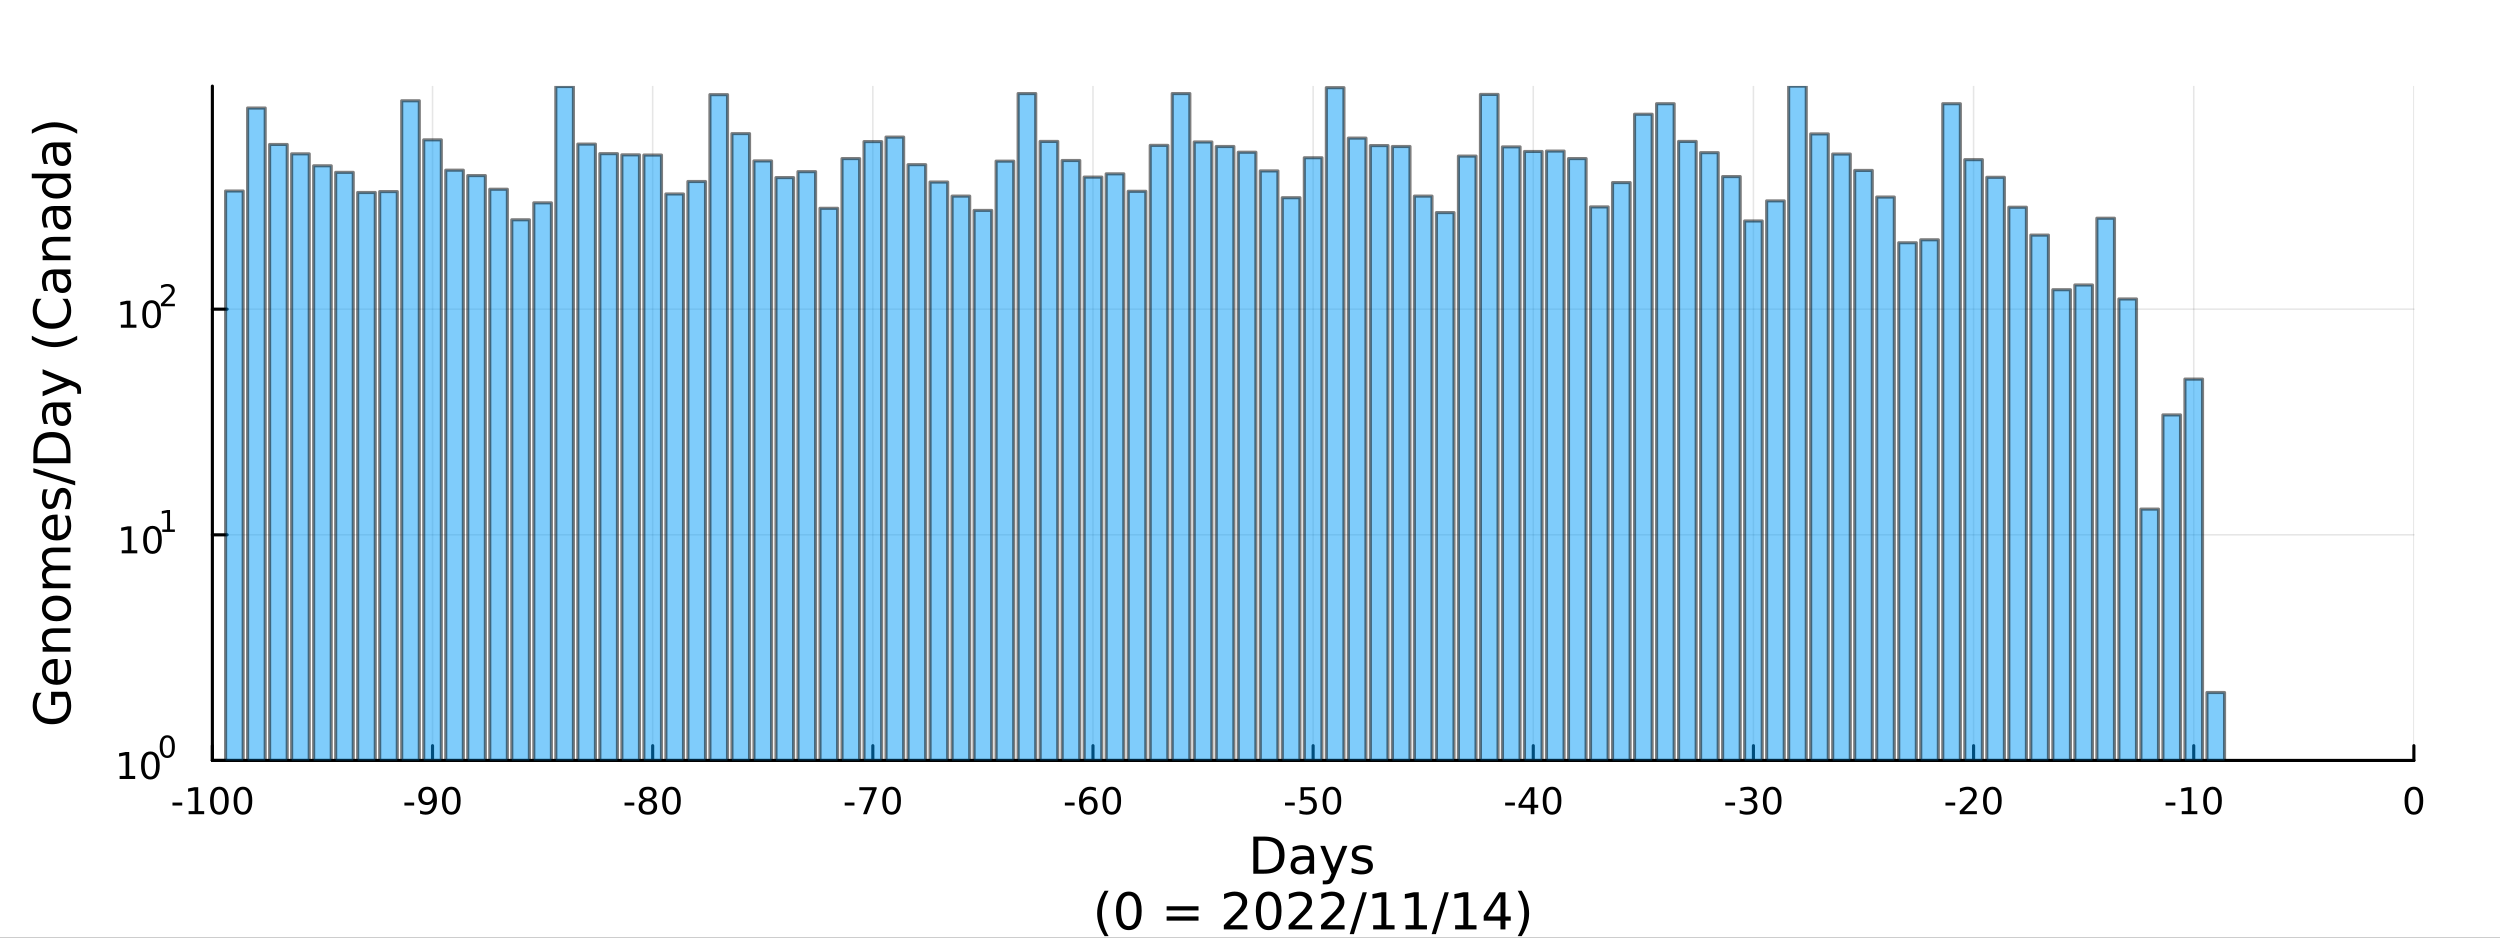 <?xml version="1.0" encoding="utf-8"?>
<svg xmlns="http://www.w3.org/2000/svg" xmlns:xlink="http://www.w3.org/1999/xlink" width="800" height="300" viewBox="0 0 3200 1200">
<rect x="0" y="0" width="3200" height="1200" fill="#333333" stroke="none"/>
<defs>
  <clipPath id="clip830">
    <rect x="0" y="0" width="3200" height="1200"/>
  </clipPath>
</defs>
<path clip-path="url(#clip830)" d="
M0 1200 L3200 1200 L3200 0 L0 0  Z
  " fill="#ffffff" fill-rule="evenodd" fill-opacity="1"/>
<defs>
  <clipPath id="clip831">
    <rect x="640" y="0" width="2241" height="1200"/>
  </clipPath>
</defs>
<path clip-path="url(#clip830)" d="
M271.839 973.368 L3089.76 973.368 L3089.76 110.236 L271.839 110.236  Z
  " fill="#ffffff" fill-rule="evenodd" fill-opacity="1"/>
<defs>
  <clipPath id="clip832">
    <rect x="271" y="110" width="2819" height="864"/>
  </clipPath>
</defs>
<polyline clip-path="url(#clip832)" style="stroke:#000000; stroke-linecap:round; stroke-linejoin:round; stroke-width:2; stroke-opacity:0.1; fill:none" points="
  271.839,973.368 271.839,110.236 
  "/>
<polyline clip-path="url(#clip832)" style="stroke:#000000; stroke-linecap:round; stroke-linejoin:round; stroke-width:2; stroke-opacity:0.1; fill:none" points="
  553.632,973.368 553.632,110.236 
  "/>
<polyline clip-path="url(#clip832)" style="stroke:#000000; stroke-linecap:round; stroke-linejoin:round; stroke-width:2; stroke-opacity:0.1; fill:none" points="
  835.424,973.368 835.424,110.236 
  "/>
<polyline clip-path="url(#clip832)" style="stroke:#000000; stroke-linecap:round; stroke-linejoin:round; stroke-width:2; stroke-opacity:0.1; fill:none" points="
  1117.22,973.368 1117.22,110.236 
  "/>
<polyline clip-path="url(#clip832)" style="stroke:#000000; stroke-linecap:round; stroke-linejoin:round; stroke-width:2; stroke-opacity:0.1; fill:none" points="
  1399.01,973.368 1399.01,110.236 
  "/>
<polyline clip-path="url(#clip832)" style="stroke:#000000; stroke-linecap:round; stroke-linejoin:round; stroke-width:2; stroke-opacity:0.1; fill:none" points="
  1680.8,973.368 1680.8,110.236 
  "/>
<polyline clip-path="url(#clip832)" style="stroke:#000000; stroke-linecap:round; stroke-linejoin:round; stroke-width:2; stroke-opacity:0.1; fill:none" points="
  1962.59,973.368 1962.59,110.236 
  "/>
<polyline clip-path="url(#clip832)" style="stroke:#000000; stroke-linecap:round; stroke-linejoin:round; stroke-width:2; stroke-opacity:0.1; fill:none" points="
  2244.39,973.368 2244.39,110.236 
  "/>
<polyline clip-path="url(#clip832)" style="stroke:#000000; stroke-linecap:round; stroke-linejoin:round; stroke-width:2; stroke-opacity:0.1; fill:none" points="
  2526.18,973.368 2526.18,110.236 
  "/>
<polyline clip-path="url(#clip832)" style="stroke:#000000; stroke-linecap:round; stroke-linejoin:round; stroke-width:2; stroke-opacity:0.1; fill:none" points="
  2807.97,973.368 2807.97,110.236 
  "/>
<polyline clip-path="url(#clip832)" style="stroke:#000000; stroke-linecap:round; stroke-linejoin:round; stroke-width:2; stroke-opacity:0.1; fill:none" points="
  3089.76,973.368 3089.76,110.236 
  "/>
<polyline clip-path="url(#clip830)" style="stroke:#000000; stroke-linecap:round; stroke-linejoin:round; stroke-width:4; stroke-opacity:1; fill:none" points="
  271.839,973.368 3089.76,973.368 
  "/>
<polyline clip-path="url(#clip830)" style="stroke:#000000; stroke-linecap:round; stroke-linejoin:round; stroke-width:4; stroke-opacity:1; fill:none" points="
  271.839,973.368 271.839,954.47 
  "/>
<polyline clip-path="url(#clip830)" style="stroke:#000000; stroke-linecap:round; stroke-linejoin:round; stroke-width:4; stroke-opacity:1; fill:none" points="
  553.632,973.368 553.632,954.47 
  "/>
<polyline clip-path="url(#clip830)" style="stroke:#000000; stroke-linecap:round; stroke-linejoin:round; stroke-width:4; stroke-opacity:1; fill:none" points="
  835.424,973.368 835.424,954.47 
  "/>
<polyline clip-path="url(#clip830)" style="stroke:#000000; stroke-linecap:round; stroke-linejoin:round; stroke-width:4; stroke-opacity:1; fill:none" points="
  1117.22,973.368 1117.22,954.47 
  "/>
<polyline clip-path="url(#clip830)" style="stroke:#000000; stroke-linecap:round; stroke-linejoin:round; stroke-width:4; stroke-opacity:1; fill:none" points="
  1399.01,973.368 1399.01,954.47 
  "/>
<polyline clip-path="url(#clip830)" style="stroke:#000000; stroke-linecap:round; stroke-linejoin:round; stroke-width:4; stroke-opacity:1; fill:none" points="
  1680.8,973.368 1680.8,954.47 
  "/>
<polyline clip-path="url(#clip830)" style="stroke:#000000; stroke-linecap:round; stroke-linejoin:round; stroke-width:4; stroke-opacity:1; fill:none" points="
  1962.59,973.368 1962.59,954.47 
  "/>
<polyline clip-path="url(#clip830)" style="stroke:#000000; stroke-linecap:round; stroke-linejoin:round; stroke-width:4; stroke-opacity:1; fill:none" points="
  2244.39,973.368 2244.39,954.47 
  "/>
<polyline clip-path="url(#clip830)" style="stroke:#000000; stroke-linecap:round; stroke-linejoin:round; stroke-width:4; stroke-opacity:1; fill:none" points="
  2526.18,973.368 2526.18,954.47 
  "/>
<polyline clip-path="url(#clip830)" style="stroke:#000000; stroke-linecap:round; stroke-linejoin:round; stroke-width:4; stroke-opacity:1; fill:none" points="
  2807.97,973.368 2807.97,954.47 
  "/>
<polyline clip-path="url(#clip830)" style="stroke:#000000; stroke-linecap:round; stroke-linejoin:round; stroke-width:4; stroke-opacity:1; fill:none" points="
  3089.76,973.368 3089.76,954.47 
  "/>
<path clip-path="url(#clip830)" d="M220.775 1027.28 L233.251 1027.28 L233.251 1031.08 L220.775 1031.08 L220.775 1027.28 Z" fill="#000000" fill-rule="evenodd" fill-opacity="1" /><path clip-path="url(#clip830)" d="M241.446 1038.23 L249.085 1038.23 L249.085 1011.87 L240.775 1013.53 L240.775 1009.27 L249.038 1007.61 L253.714 1007.61 L253.714 1038.23 L261.353 1038.23 L261.353 1042.17 L241.446 1042.17 L241.446 1038.23 Z" fill="#000000" fill-rule="evenodd" fill-opacity="1" /><path clip-path="url(#clip830)" d="M280.798 1010.69 Q277.186 1010.69 275.358 1014.25 Q273.552 1017.79 273.552 1024.92 Q273.552 1032.03 275.358 1035.59 Q277.186 1039.14 280.798 1039.14 Q284.432 1039.14 286.237 1035.59 Q288.066 1032.03 288.066 1024.92 Q288.066 1017.79 286.237 1014.25 Q284.432 1010.69 280.798 1010.69 M280.798 1006.98 Q286.608 1006.98 289.663 1011.59 Q292.742 1016.17 292.742 1024.92 Q292.742 1033.65 289.663 1038.26 Q286.608 1042.84 280.798 1042.84 Q274.987 1042.84 271.909 1038.26 Q268.853 1033.65 268.853 1024.92 Q268.853 1016.17 271.909 1011.59 Q274.987 1006.98 280.798 1006.98 Z" fill="#000000" fill-rule="evenodd" fill-opacity="1" /><path clip-path="url(#clip830)" d="M310.959 1010.69 Q307.348 1010.69 305.52 1014.25 Q303.714 1017.79 303.714 1024.92 Q303.714 1032.03 305.52 1035.59 Q307.348 1039.14 310.959 1039.14 Q314.594 1039.14 316.399 1035.59 Q318.228 1032.03 318.228 1024.92 Q318.228 1017.79 316.399 1014.25 Q314.594 1010.69 310.959 1010.69 M310.959 1006.98 Q316.77 1006.98 319.825 1011.59 Q322.904 1016.17 322.904 1024.92 Q322.904 1033.65 319.825 1038.26 Q316.77 1042.84 310.959 1042.84 Q305.149 1042.84 302.071 1038.26 Q299.015 1033.65 299.015 1024.92 Q299.015 1016.17 302.071 1011.59 Q305.149 1006.98 310.959 1006.98 Z" fill="#000000" fill-rule="evenodd" fill-opacity="1" /><path clip-path="url(#clip830)" d="M517.648 1027.28 L530.125 1027.28 L530.125 1031.08 L517.648 1031.08 L517.648 1027.28 Z" fill="#000000" fill-rule="evenodd" fill-opacity="1" /><path clip-path="url(#clip830)" d="M537.648 1041.45 L537.648 1037.19 Q539.407 1038.02 541.213 1038.46 Q543.018 1038.9 544.754 1038.9 Q549.384 1038.9 551.815 1035.8 Q554.268 1032.68 554.615 1026.33 Q553.273 1028.33 551.213 1029.39 Q549.153 1030.45 546.653 1030.45 Q541.467 1030.45 538.435 1027.33 Q535.426 1024.18 535.426 1018.74 Q535.426 1013.42 538.574 1010.2 Q541.722 1006.98 546.953 1006.98 Q552.949 1006.98 556.097 1011.59 Q559.268 1016.17 559.268 1024.92 Q559.268 1033.09 555.379 1037.98 Q551.514 1042.84 544.963 1042.84 Q543.203 1042.84 541.398 1042.49 Q539.592 1042.14 537.648 1041.45 M546.953 1026.8 Q550.102 1026.8 551.93 1024.64 Q553.782 1022.49 553.782 1018.74 Q553.782 1015.02 551.93 1012.86 Q550.102 1010.69 546.953 1010.69 Q543.805 1010.69 541.953 1012.86 Q540.125 1015.02 540.125 1018.74 Q540.125 1022.49 541.953 1024.64 Q543.805 1026.8 546.953 1026.8 Z" fill="#000000" fill-rule="evenodd" fill-opacity="1" /><path clip-path="url(#clip830)" d="M577.671 1010.69 Q574.06 1010.69 572.231 1014.25 Q570.426 1017.79 570.426 1024.92 Q570.426 1032.03 572.231 1035.59 Q574.06 1039.14 577.671 1039.14 Q581.305 1039.14 583.111 1035.59 Q584.939 1032.03 584.939 1024.92 Q584.939 1017.79 583.111 1014.25 Q581.305 1010.69 577.671 1010.69 M577.671 1006.98 Q583.481 1006.98 586.537 1011.59 Q589.615 1016.17 589.615 1024.92 Q589.615 1033.65 586.537 1038.26 Q583.481 1042.84 577.671 1042.84 Q571.861 1042.84 568.782 1038.26 Q565.727 1033.65 565.727 1024.92 Q565.727 1016.17 568.782 1011.59 Q571.861 1006.98 577.671 1006.98 Z" fill="#000000" fill-rule="evenodd" fill-opacity="1" /><path clip-path="url(#clip830)" d="M799.441 1027.28 L811.917 1027.28 L811.917 1031.08 L799.441 1031.08 L799.441 1027.28 Z" fill="#000000" fill-rule="evenodd" fill-opacity="1" /><path clip-path="url(#clip830)" d="M829.301 1025.76 Q825.968 1025.76 824.047 1027.54 Q822.149 1029.32 822.149 1032.45 Q822.149 1035.57 824.047 1037.35 Q825.968 1039.14 829.301 1039.14 Q832.635 1039.14 834.556 1037.35 Q836.477 1035.55 836.477 1032.45 Q836.477 1029.32 834.556 1027.54 Q832.658 1025.76 829.301 1025.76 M824.626 1023.77 Q821.616 1023.02 819.927 1020.96 Q818.26 1018.9 818.26 1015.94 Q818.26 1011.8 821.2 1009.39 Q824.163 1006.98 829.301 1006.98 Q834.463 1006.98 837.403 1009.39 Q840.343 1011.8 840.343 1015.94 Q840.343 1018.9 838.653 1020.96 Q836.987 1023.02 834.001 1023.77 Q837.38 1024.55 839.255 1026.84 Q841.153 1029.14 841.153 1032.45 Q841.153 1037.47 838.075 1040.15 Q835.019 1042.84 829.301 1042.84 Q823.584 1042.84 820.505 1040.15 Q817.45 1037.47 817.45 1032.45 Q817.45 1029.14 819.348 1026.84 Q821.246 1024.55 824.626 1023.77 M822.913 1016.38 Q822.913 1019.07 824.579 1020.57 Q826.269 1022.08 829.301 1022.08 Q832.311 1022.08 834.001 1020.57 Q835.713 1019.07 835.713 1016.38 Q835.713 1013.7 834.001 1012.19 Q832.311 1010.69 829.301 1010.69 Q826.269 1010.69 824.579 1012.19 Q822.913 1013.7 822.913 1016.38 Z" fill="#000000" fill-rule="evenodd" fill-opacity="1" /><path clip-path="url(#clip830)" d="M859.463 1010.69 Q855.852 1010.69 854.024 1014.25 Q852.218 1017.79 852.218 1024.92 Q852.218 1032.03 854.024 1035.59 Q855.852 1039.14 859.463 1039.14 Q863.098 1039.14 864.903 1035.59 Q866.732 1032.03 866.732 1024.92 Q866.732 1017.79 864.903 1014.25 Q863.098 1010.69 859.463 1010.69 M859.463 1006.98 Q865.274 1006.98 868.329 1011.59 Q871.408 1016.17 871.408 1024.92 Q871.408 1033.65 868.329 1038.26 Q865.274 1042.84 859.463 1042.84 Q853.653 1042.84 850.575 1038.26 Q847.519 1033.65 847.519 1024.92 Q847.519 1016.17 850.575 1011.59 Q853.653 1006.98 859.463 1006.98 Z" fill="#000000" fill-rule="evenodd" fill-opacity="1" /><path clip-path="url(#clip830)" d="M1081.23 1027.28 L1093.71 1027.28 L1093.71 1031.08 L1081.23 1031.08 L1081.23 1027.28 Z" fill="#000000" fill-rule="evenodd" fill-opacity="1" /><path clip-path="url(#clip830)" d="M1099.91 1007.61 L1122.14 1007.61 L1122.14 1009.6 L1109.59 1042.17 L1104.71 1042.17 L1116.51 1011.54 L1099.91 1011.54 L1099.91 1007.61 Z" fill="#000000" fill-rule="evenodd" fill-opacity="1" /><path clip-path="url(#clip830)" d="M1141.26 1010.69 Q1137.64 1010.69 1135.82 1014.25 Q1134.01 1017.79 1134.01 1024.92 Q1134.01 1032.03 1135.82 1035.59 Q1137.64 1039.14 1141.26 1039.14 Q1144.89 1039.14 1146.7 1035.59 Q1148.52 1032.03 1148.52 1024.92 Q1148.52 1017.79 1146.7 1014.25 Q1144.89 1010.69 1141.26 1010.69 M1141.26 1006.98 Q1147.07 1006.98 1150.12 1011.59 Q1153.2 1016.17 1153.2 1024.92 Q1153.2 1033.65 1150.12 1038.26 Q1147.07 1042.84 1141.26 1042.84 Q1135.45 1042.84 1132.37 1038.26 Q1129.31 1033.65 1129.31 1024.92 Q1129.31 1016.17 1132.37 1011.59 Q1135.45 1006.98 1141.26 1006.98 Z" fill="#000000" fill-rule="evenodd" fill-opacity="1" /><path clip-path="url(#clip830)" d="M1363.03 1027.28 L1375.5 1027.28 L1375.5 1031.08 L1363.03 1031.08 L1363.03 1027.28 Z" fill="#000000" fill-rule="evenodd" fill-opacity="1" /><path clip-path="url(#clip830)" d="M1393.47 1023.02 Q1390.32 1023.02 1388.47 1025.18 Q1386.64 1027.33 1386.64 1031.08 Q1386.64 1034.81 1388.47 1036.98 Q1390.32 1039.14 1393.47 1039.14 Q1396.61 1039.14 1398.44 1036.98 Q1400.29 1034.81 1400.29 1031.08 Q1400.29 1027.33 1398.44 1025.18 Q1396.61 1023.02 1393.47 1023.02 M1402.75 1008.37 L1402.75 1012.63 Q1400.99 1011.8 1399.18 1011.36 Q1397.4 1010.92 1395.64 1010.92 Q1391.01 1010.92 1388.56 1014.04 Q1386.13 1017.17 1385.78 1023.49 Q1387.15 1021.47 1389.21 1020.41 Q1391.27 1019.32 1393.74 1019.32 Q1398.95 1019.32 1401.96 1022.49 Q1404.99 1025.64 1404.99 1031.08 Q1404.99 1036.4 1401.84 1039.62 Q1398.7 1042.84 1393.47 1042.84 Q1387.47 1042.84 1384.3 1038.26 Q1381.13 1033.65 1381.13 1024.92 Q1381.13 1016.73 1385.02 1011.87 Q1388.9 1006.98 1395.46 1006.98 Q1397.22 1006.98 1399 1007.33 Q1400.8 1007.68 1402.75 1008.37 Z" fill="#000000" fill-rule="evenodd" fill-opacity="1" /><path clip-path="url(#clip830)" d="M1423.05 1010.69 Q1419.44 1010.69 1417.61 1014.25 Q1415.8 1017.79 1415.8 1024.92 Q1415.8 1032.03 1417.61 1035.59 Q1419.44 1039.14 1423.05 1039.14 Q1426.68 1039.14 1428.49 1035.59 Q1430.32 1032.03 1430.32 1024.92 Q1430.32 1017.79 1428.49 1014.25 Q1426.68 1010.69 1423.05 1010.69 M1423.05 1006.98 Q1428.86 1006.98 1431.91 1011.59 Q1434.99 1016.17 1434.99 1024.92 Q1434.99 1033.65 1431.91 1038.26 Q1428.86 1042.84 1423.05 1042.84 Q1417.24 1042.84 1414.16 1038.26 Q1411.1 1033.65 1411.1 1024.92 Q1411.1 1016.17 1414.16 1011.59 Q1417.24 1006.98 1423.05 1006.98 Z" fill="#000000" fill-rule="evenodd" fill-opacity="1" /><path clip-path="url(#clip830)" d="M1644.82 1027.28 L1657.29 1027.28 L1657.29 1031.08 L1644.82 1031.08 L1644.82 1027.28 Z" fill="#000000" fill-rule="evenodd" fill-opacity="1" /><path clip-path="url(#clip830)" d="M1664.73 1007.61 L1683.08 1007.61 L1683.08 1011.54 L1669.01 1011.54 L1669.01 1020.02 Q1670.03 1019.67 1671.04 1019.51 Q1672.06 1019.32 1673.08 1019.32 Q1678.87 1019.32 1682.25 1022.49 Q1685.63 1025.66 1685.63 1031.08 Q1685.63 1036.66 1682.16 1039.76 Q1678.68 1042.84 1672.36 1042.84 Q1670.19 1042.84 1667.92 1042.47 Q1665.67 1042.1 1663.27 1041.36 L1663.27 1036.66 Q1665.35 1037.79 1667.57 1038.35 Q1669.79 1038.9 1672.27 1038.9 Q1676.28 1038.9 1678.61 1036.8 Q1680.95 1034.69 1680.95 1031.08 Q1680.95 1027.47 1678.61 1025.36 Q1676.28 1023.26 1672.27 1023.26 Q1670.4 1023.26 1668.52 1023.67 Q1666.67 1024.09 1664.73 1024.97 L1664.73 1007.61 Z" fill="#000000" fill-rule="evenodd" fill-opacity="1" /><path clip-path="url(#clip830)" d="M1704.84 1010.69 Q1701.23 1010.69 1699.4 1014.25 Q1697.6 1017.79 1697.6 1024.92 Q1697.6 1032.03 1699.4 1035.59 Q1701.23 1039.14 1704.84 1039.14 Q1708.47 1039.14 1710.28 1035.59 Q1712.11 1032.03 1712.11 1024.92 Q1712.11 1017.79 1710.28 1014.25 Q1708.47 1010.69 1704.84 1010.69 M1704.84 1006.98 Q1710.65 1006.98 1713.71 1011.59 Q1716.79 1016.17 1716.79 1024.92 Q1716.79 1033.65 1713.71 1038.26 Q1710.65 1042.84 1704.84 1042.84 Q1699.03 1042.84 1695.95 1038.26 Q1692.9 1033.65 1692.9 1024.92 Q1692.9 1016.17 1695.95 1011.59 Q1699.03 1006.98 1704.84 1006.98 Z" fill="#000000" fill-rule="evenodd" fill-opacity="1" /><path clip-path="url(#clip830)" d="M1926.61 1027.28 L1939.09 1027.28 L1939.09 1031.08 L1926.61 1031.08 L1926.61 1027.28 Z" fill="#000000" fill-rule="evenodd" fill-opacity="1" /><path clip-path="url(#clip830)" d="M1959.32 1011.68 L1947.51 1030.13 L1959.32 1030.13 L1959.32 1011.68 M1958.09 1007.61 L1963.97 1007.61 L1963.97 1030.13 L1968.9 1030.13 L1968.9 1034.02 L1963.97 1034.02 L1963.97 1042.17 L1959.32 1042.17 L1959.32 1034.02 L1943.72 1034.02 L1943.72 1029.51 L1958.09 1007.61 Z" fill="#000000" fill-rule="evenodd" fill-opacity="1" /><path clip-path="url(#clip830)" d="M1986.63 1010.69 Q1983.02 1010.69 1981.19 1014.25 Q1979.39 1017.79 1979.39 1024.92 Q1979.39 1032.03 1981.19 1035.59 Q1983.02 1039.14 1986.63 1039.14 Q1990.27 1039.14 1992.07 1035.59 Q1993.9 1032.03 1993.9 1024.92 Q1993.9 1017.79 1992.07 1014.25 Q1990.27 1010.69 1986.63 1010.69 M1986.63 1006.98 Q1992.44 1006.98 1995.5 1011.59 Q1998.58 1016.17 1998.58 1024.92 Q1998.58 1033.65 1995.5 1038.26 Q1992.44 1042.84 1986.63 1042.84 Q1980.82 1042.84 1977.74 1038.26 Q1974.69 1033.65 1974.69 1024.92 Q1974.69 1016.17 1977.74 1011.59 Q1980.82 1006.98 1986.63 1006.98 Z" fill="#000000" fill-rule="evenodd" fill-opacity="1" /><path clip-path="url(#clip830)" d="M2208.4 1027.28 L2220.88 1027.28 L2220.88 1031.08 L2208.4 1031.08 L2208.4 1027.28 Z" fill="#000000" fill-rule="evenodd" fill-opacity="1" /><path clip-path="url(#clip830)" d="M2242.43 1023.53 Q2245.79 1024.25 2247.66 1026.52 Q2249.56 1028.79 2249.56 1032.12 Q2249.56 1037.24 2246.04 1040.04 Q2242.52 1042.84 2236.04 1042.84 Q2233.87 1042.84 2231.55 1042.4 Q2229.26 1041.98 2226.81 1041.13 L2226.81 1036.61 Q2228.75 1037.75 2231.06 1038.33 Q2233.38 1038.9 2235.9 1038.9 Q2240.3 1038.9 2242.59 1037.17 Q2244.91 1035.43 2244.91 1032.12 Q2244.91 1029.07 2242.75 1027.35 Q2240.62 1025.62 2236.81 1025.62 L2232.78 1025.62 L2232.78 1021.77 L2236.99 1021.77 Q2240.44 1021.77 2242.27 1020.41 Q2244.1 1019.02 2244.1 1016.43 Q2244.1 1013.77 2242.2 1012.35 Q2240.32 1010.92 2236.81 1010.92 Q2234.88 1010.92 2232.69 1011.33 Q2230.49 1011.75 2227.85 1012.63 L2227.85 1008.46 Q2230.51 1007.72 2232.82 1007.35 Q2235.16 1006.98 2237.22 1006.98 Q2242.55 1006.98 2245.65 1009.41 Q2248.75 1011.82 2248.75 1015.94 Q2248.75 1018.81 2247.11 1020.8 Q2245.46 1022.77 2242.43 1023.53 Z" fill="#000000" fill-rule="evenodd" fill-opacity="1" /><path clip-path="url(#clip830)" d="M2268.43 1010.69 Q2264.81 1010.69 2262.99 1014.25 Q2261.18 1017.79 2261.18 1024.92 Q2261.18 1032.03 2262.99 1035.59 Q2264.81 1039.14 2268.43 1039.14 Q2272.06 1039.14 2273.87 1035.59 Q2275.69 1032.03 2275.69 1024.92 Q2275.69 1017.79 2273.87 1014.25 Q2272.06 1010.69 2268.43 1010.69 M2268.43 1006.98 Q2274.24 1006.98 2277.29 1011.59 Q2280.37 1016.17 2280.37 1024.92 Q2280.37 1033.65 2277.29 1038.26 Q2274.24 1042.84 2268.43 1042.84 Q2262.62 1042.84 2259.54 1038.26 Q2256.48 1033.65 2256.48 1024.92 Q2256.48 1016.17 2259.54 1011.59 Q2262.62 1006.98 2268.43 1006.98 Z" fill="#000000" fill-rule="evenodd" fill-opacity="1" /><path clip-path="url(#clip830)" d="M2490.2 1027.28 L2502.67 1027.28 L2502.67 1031.08 L2490.2 1031.08 L2490.2 1027.28 Z" fill="#000000" fill-rule="evenodd" fill-opacity="1" /><path clip-path="url(#clip830)" d="M2514.08 1038.23 L2530.4 1038.23 L2530.4 1042.17 L2508.46 1042.17 L2508.46 1038.23 Q2511.12 1035.48 2515.7 1030.85 Q2520.31 1026.2 2521.49 1024.85 Q2523.74 1022.33 2524.62 1020.59 Q2525.52 1018.83 2525.52 1017.14 Q2525.52 1014.39 2523.57 1012.65 Q2521.65 1010.92 2518.55 1010.92 Q2516.35 1010.92 2513.9 1011.68 Q2511.47 1012.45 2508.69 1014 L2508.69 1009.27 Q2511.51 1008.14 2513.97 1007.56 Q2516.42 1006.98 2518.46 1006.98 Q2523.83 1006.98 2527.02 1009.67 Q2530.22 1012.35 2530.22 1016.84 Q2530.22 1018.97 2529.41 1020.89 Q2528.62 1022.79 2526.51 1025.39 Q2525.94 1026.06 2522.83 1029.27 Q2519.73 1032.47 2514.08 1038.23 Z" fill="#000000" fill-rule="evenodd" fill-opacity="1" /><path clip-path="url(#clip830)" d="M2550.22 1010.69 Q2546.61 1010.69 2544.78 1014.25 Q2542.97 1017.79 2542.97 1024.92 Q2542.97 1032.03 2544.78 1035.59 Q2546.61 1039.14 2550.22 1039.14 Q2553.85 1039.14 2555.66 1035.59 Q2557.49 1032.03 2557.49 1024.92 Q2557.49 1017.79 2555.66 1014.25 Q2553.85 1010.69 2550.22 1010.69 M2550.22 1006.98 Q2556.03 1006.98 2559.08 1011.59 Q2562.16 1016.17 2562.16 1024.92 Q2562.16 1033.65 2559.08 1038.26 Q2556.03 1042.84 2550.22 1042.84 Q2544.41 1042.84 2541.33 1038.26 Q2538.27 1033.65 2538.27 1024.92 Q2538.27 1016.17 2541.33 1011.59 Q2544.41 1006.98 2550.22 1006.98 Z" fill="#000000" fill-rule="evenodd" fill-opacity="1" /><path clip-path="url(#clip830)" d="M2771.99 1027.28 L2784.46 1027.28 L2784.46 1031.08 L2771.99 1031.08 L2771.99 1027.28 Z" fill="#000000" fill-rule="evenodd" fill-opacity="1" /><path clip-path="url(#clip830)" d="M2792.66 1038.23 L2800.3 1038.23 L2800.3 1011.87 L2791.99 1013.53 L2791.99 1009.27 L2800.25 1007.61 L2804.93 1007.61 L2804.93 1038.23 L2812.57 1038.23 L2812.57 1042.17 L2792.66 1042.17 L2792.66 1038.23 Z" fill="#000000" fill-rule="evenodd" fill-opacity="1" /><path clip-path="url(#clip830)" d="M2832.01 1010.69 Q2828.4 1010.69 2826.57 1014.25 Q2824.77 1017.79 2824.77 1024.92 Q2824.77 1032.03 2826.57 1035.59 Q2828.4 1039.14 2832.01 1039.14 Q2835.64 1039.14 2837.45 1035.59 Q2839.28 1032.03 2839.28 1024.92 Q2839.28 1017.79 2837.45 1014.25 Q2835.64 1010.69 2832.01 1010.69 M2832.01 1006.98 Q2837.82 1006.98 2840.88 1011.59 Q2843.95 1016.17 2843.95 1024.92 Q2843.95 1033.65 2840.88 1038.26 Q2837.82 1042.84 2832.01 1042.84 Q2826.2 1042.84 2823.12 1038.26 Q2820.07 1033.65 2820.07 1024.92 Q2820.07 1016.17 2823.12 1011.59 Q2826.2 1006.98 2832.01 1006.98 Z" fill="#000000" fill-rule="evenodd" fill-opacity="1" /><path clip-path="url(#clip830)" d="M3089.76 1010.69 Q3086.15 1010.69 3084.32 1014.25 Q3082.52 1017.79 3082.52 1024.92 Q3082.52 1032.03 3084.32 1035.59 Q3086.15 1039.14 3089.76 1039.14 Q3093.4 1039.14 3095.2 1035.59 Q3097.03 1032.03 3097.03 1024.92 Q3097.03 1017.79 3095.2 1014.25 Q3093.4 1010.69 3089.76 1010.69 M3089.76 1006.98 Q3095.57 1006.98 3098.63 1011.59 Q3101.71 1016.17 3101.71 1024.92 Q3101.71 1033.65 3098.63 1038.26 Q3095.57 1042.84 3089.76 1042.84 Q3083.95 1042.84 3080.87 1038.26 Q3077.82 1033.65 3077.82 1024.92 Q3077.82 1016.17 3080.87 1011.59 Q3083.95 1006.98 3089.76 1006.98 Z" fill="#000000" fill-rule="evenodd" fill-opacity="1" /><path clip-path="url(#clip830)" d="M1610.68 1076.12 L1610.68 1113.07 L1618.45 1113.07 Q1628.28 1113.07 1632.84 1108.61 Q1637.42 1104.16 1637.42 1094.54 Q1637.42 1085 1632.84 1080.57 Q1628.28 1076.12 1618.45 1076.12 L1610.68 1076.12 M1604.25 1070.83 L1617.46 1070.83 Q1631.28 1070.83 1637.74 1076.59 Q1644.2 1082.32 1644.2 1094.54 Q1644.2 1106.83 1637.71 1112.59 Q1631.21 1118.35 1617.46 1118.35 L1604.25 1118.35 L1604.25 1070.83 Z" fill="#000000" fill-rule="evenodd" fill-opacity="1" /><path clip-path="url(#clip830)" d="M1670.39 1100.43 Q1663.3 1100.43 1660.56 1102.06 Q1657.82 1103.68 1657.82 1107.59 Q1657.82 1110.71 1659.86 1112.56 Q1661.93 1114.37 1665.46 1114.37 Q1670.33 1114.37 1673.26 1110.94 Q1676.22 1107.47 1676.22 1101.74 L1676.22 1100.43 L1670.39 1100.43 M1682.07 1098.01 L1682.07 1118.35 L1676.22 1118.35 L1676.22 1112.94 Q1674.21 1116.19 1671.22 1117.75 Q1668.23 1119.27 1663.9 1119.27 Q1658.43 1119.27 1655.18 1116.22 Q1651.96 1113.13 1651.96 1107.98 Q1651.96 1101.96 1655.98 1098.9 Q1660.02 1095.85 1668.01 1095.85 L1676.22 1095.85 L1676.22 1095.28 Q1676.22 1091.23 1673.54 1089.04 Q1670.9 1086.81 1666.1 1086.81 Q1663.04 1086.81 1660.14 1087.54 Q1657.25 1088.27 1654.57 1089.74 L1654.57 1084.33 Q1657.79 1083.09 1660.81 1082.48 Q1663.84 1081.84 1666.7 1081.84 Q1674.44 1081.84 1678.26 1085.85 Q1682.07 1089.87 1682.07 1098.01 Z" fill="#000000" fill-rule="evenodd" fill-opacity="1" /><path clip-path="url(#clip830)" d="M1708.97 1121.66 Q1706.49 1128.03 1704.13 1129.97 Q1701.78 1131.91 1697.83 1131.91 L1693.15 1131.91 L1693.15 1127.01 L1696.59 1127.01 Q1699.01 1127.01 1700.34 1125.86 Q1701.68 1124.72 1703.3 1120.45 L1704.35 1117.78 L1689.94 1082.7 L1696.14 1082.7 L1707.28 1110.59 L1718.42 1082.7 L1724.63 1082.7 L1708.97 1121.66 Z" fill="#000000" fill-rule="evenodd" fill-opacity="1" /><path clip-path="url(#clip830)" d="M1755.44 1083.75 L1755.44 1089.29 Q1752.96 1088.02 1750.28 1087.38 Q1747.61 1086.75 1744.75 1086.75 Q1740.38 1086.75 1738.19 1088.08 Q1736.02 1089.42 1736.02 1092.09 Q1736.02 1094.13 1737.58 1095.31 Q1739.14 1096.45 1743.85 1097.5 L1745.86 1097.95 Q1752.1 1099.29 1754.71 1101.74 Q1757.35 1104.16 1757.35 1108.52 Q1757.35 1113.48 1753.4 1116.38 Q1749.49 1119.27 1742.61 1119.27 Q1739.75 1119.27 1736.63 1118.7 Q1733.54 1118.16 1730.1 1117.05 L1730.1 1111 Q1733.35 1112.69 1736.5 1113.55 Q1739.65 1114.37 1742.74 1114.37 Q1746.88 1114.37 1749.11 1112.97 Q1751.33 1111.54 1751.33 1108.96 Q1751.33 1106.58 1749.71 1105.3 Q1748.12 1104.03 1742.68 1102.85 L1740.64 1102.37 Q1735.2 1101.23 1732.78 1098.87 Q1730.36 1096.49 1730.36 1092.35 Q1730.36 1087.32 1733.92 1084.58 Q1737.49 1081.84 1744.04 1081.84 Q1747.29 1081.84 1750.16 1082.32 Q1753.02 1082.8 1755.44 1083.75 Z" fill="#000000" fill-rule="evenodd" fill-opacity="1" /><path clip-path="url(#clip830)" d="M1418.96 1140.17 Q1414.7 1147.49 1412.63 1154.65 Q1410.56 1161.81 1410.56 1169.17 Q1410.56 1176.52 1412.63 1183.74 Q1414.73 1190.94 1418.96 1198.23 L1413.87 1198.23 Q1409.1 1190.75 1406.71 1183.52 Q1404.35 1176.3 1404.35 1169.17 Q1404.35 1162.07 1406.71 1154.87 Q1409.07 1147.68 1413.87 1140.17 L1418.96 1140.17 Z" fill="#000000" fill-rule="evenodd" fill-opacity="1" /><path clip-path="url(#clip830)" d="M1444.9 1146.34 Q1439.94 1146.34 1437.42 1151.25 Q1434.94 1156.12 1434.94 1165.92 Q1434.94 1175.69 1437.42 1180.59 Q1439.94 1185.46 1444.9 1185.46 Q1449.9 1185.46 1452.38 1180.59 Q1454.9 1175.69 1454.9 1165.92 Q1454.9 1156.12 1452.38 1151.25 Q1449.9 1146.34 1444.9 1146.34 M1444.9 1141.25 Q1452.89 1141.25 1457.09 1147.59 Q1461.33 1153.89 1461.33 1165.92 Q1461.33 1177.92 1457.09 1184.25 Q1452.89 1190.55 1444.9 1190.55 Q1436.92 1190.55 1432.68 1184.25 Q1428.48 1177.92 1428.48 1165.92 Q1428.48 1153.89 1432.68 1147.59 Q1436.92 1141.25 1444.9 1141.25 Z" fill="#000000" fill-rule="evenodd" fill-opacity="1" /><path clip-path="url(#clip830)" d="M1493.28 1160.03 L1534.09 1160.03 L1534.09 1165.38 L1493.28 1165.38 L1493.28 1160.03 M1493.28 1173.02 L1534.09 1173.02 L1534.09 1178.43 L1493.28 1178.43 L1493.28 1173.02 Z" fill="#000000" fill-rule="evenodd" fill-opacity="1" /><path clip-path="url(#clip830)" d="M1574.22 1184.22 L1596.66 1184.22 L1596.66 1189.63 L1566.49 1189.63 L1566.49 1184.22 Q1570.15 1180.43 1576.45 1174.07 Q1582.79 1167.67 1584.41 1165.82 Q1587.5 1162.35 1588.71 1159.97 Q1589.95 1157.55 1589.95 1155.23 Q1589.95 1151.44 1587.27 1149.05 Q1584.63 1146.66 1580.37 1146.66 Q1577.34 1146.66 1573.97 1147.71 Q1570.63 1148.76 1566.81 1150.9 L1566.81 1144.4 Q1570.69 1142.84 1574.06 1142.05 Q1577.44 1141.25 1580.24 1141.25 Q1587.62 1141.25 1592.02 1144.94 Q1596.41 1148.64 1596.41 1154.81 Q1596.41 1157.74 1595.29 1160.38 Q1594.21 1162.99 1591.32 1166.56 Q1590.52 1167.48 1586.25 1171.9 Q1581.99 1176.3 1574.22 1184.22 Z" fill="#000000" fill-rule="evenodd" fill-opacity="1" /><path clip-path="url(#clip830)" d="M1623.91 1146.34 Q1618.94 1146.34 1616.43 1151.25 Q1613.95 1156.12 1613.95 1165.92 Q1613.95 1175.69 1616.43 1180.59 Q1618.94 1185.46 1623.91 1185.46 Q1628.91 1185.46 1631.39 1180.59 Q1633.9 1175.69 1633.9 1165.92 Q1633.9 1156.12 1631.39 1151.25 Q1628.91 1146.34 1623.91 1146.34 M1623.91 1141.25 Q1631.9 1141.25 1636.1 1147.59 Q1640.33 1153.89 1640.33 1165.92 Q1640.33 1177.92 1636.1 1184.25 Q1631.9 1190.55 1623.91 1190.55 Q1615.92 1190.55 1611.69 1184.25 Q1607.48 1177.92 1607.48 1165.92 Q1607.48 1153.89 1611.69 1147.59 Q1615.92 1141.25 1623.91 1141.25 Z" fill="#000000" fill-rule="evenodd" fill-opacity="1" /><path clip-path="url(#clip830)" d="M1657.17 1184.22 L1679.61 1184.22 L1679.61 1189.63 L1649.43 1189.63 L1649.43 1184.22 Q1653.09 1180.43 1659.4 1174.07 Q1665.73 1167.67 1667.35 1165.82 Q1670.44 1162.35 1671.65 1159.97 Q1672.89 1157.55 1672.89 1155.23 Q1672.89 1151.44 1670.22 1149.05 Q1667.58 1146.66 1663.31 1146.66 Q1660.29 1146.66 1656.91 1147.71 Q1653.57 1148.76 1649.75 1150.9 L1649.75 1144.4 Q1653.64 1142.84 1657.01 1142.05 Q1660.38 1141.25 1663.18 1141.25 Q1670.57 1141.25 1674.96 1144.94 Q1679.35 1148.64 1679.35 1154.81 Q1679.35 1157.74 1678.24 1160.38 Q1677.16 1162.99 1674.26 1166.56 Q1673.47 1167.48 1669.2 1171.9 Q1664.93 1176.3 1657.17 1184.22 Z" fill="#000000" fill-rule="evenodd" fill-opacity="1" /><path clip-path="url(#clip830)" d="M1698.64 1184.22 L1721.08 1184.22 L1721.08 1189.63 L1690.91 1189.63 L1690.91 1184.22 Q1694.57 1180.43 1700.87 1174.07 Q1707.2 1167.67 1708.83 1165.82 Q1711.91 1162.35 1713.12 1159.97 Q1714.36 1157.55 1714.36 1155.23 Q1714.36 1151.44 1711.69 1149.05 Q1709.05 1146.66 1704.78 1146.66 Q1701.76 1146.66 1698.39 1147.71 Q1695.04 1148.76 1691.23 1150.9 L1691.23 1144.4 Q1695.11 1142.84 1698.48 1142.05 Q1701.86 1141.25 1704.66 1141.25 Q1712.04 1141.25 1716.43 1144.94 Q1720.83 1148.64 1720.83 1154.81 Q1720.83 1157.74 1719.71 1160.38 Q1718.63 1162.99 1715.73 1166.56 Q1714.94 1167.48 1710.67 1171.9 Q1706.41 1176.3 1698.64 1184.22 Z" fill="#000000" fill-rule="evenodd" fill-opacity="1" /><path clip-path="url(#clip830)" d="M1744.16 1142.11 L1749.57 1142.11 L1733.02 1195.68 L1727.61 1195.68 L1744.16 1142.11 Z" fill="#000000" fill-rule="evenodd" fill-opacity="1" /><path clip-path="url(#clip830)" d="M1757.65 1184.22 L1768.15 1184.22 L1768.15 1147.97 L1756.73 1150.26 L1756.73 1144.4 L1768.09 1142.11 L1774.52 1142.11 L1774.52 1184.22 L1785.02 1184.22 L1785.02 1189.63 L1757.65 1189.63 L1757.65 1184.22 Z" fill="#000000" fill-rule="evenodd" fill-opacity="1" /><path clip-path="url(#clip830)" d="M1799.12 1184.22 L1809.63 1184.22 L1809.63 1147.97 L1798.2 1150.26 L1798.2 1144.4 L1809.56 1142.11 L1815.99 1142.11 L1815.99 1184.22 L1826.5 1184.22 L1826.5 1189.63 L1799.12 1189.63 L1799.12 1184.22 Z" fill="#000000" fill-rule="evenodd" fill-opacity="1" /><path clip-path="url(#clip830)" d="M1849.06 1142.11 L1854.47 1142.11 L1837.92 1195.68 L1832.51 1195.68 L1849.06 1142.11 Z" fill="#000000" fill-rule="evenodd" fill-opacity="1" /><path clip-path="url(#clip830)" d="M1862.56 1184.22 L1873.06 1184.22 L1873.06 1147.97 L1861.64 1150.26 L1861.64 1144.4 L1873 1142.11 L1879.43 1142.11 L1879.43 1184.22 L1889.93 1184.22 L1889.93 1189.63 L1862.56 1189.63 L1862.56 1184.22 Z" fill="#000000" fill-rule="evenodd" fill-opacity="1" /><path clip-path="url(#clip830)" d="M1920.58 1147.71 L1904.35 1173.08 L1920.58 1173.08 L1920.58 1147.71 M1918.89 1142.11 L1926.98 1142.11 L1926.98 1173.08 L1933.76 1173.08 L1933.76 1178.43 L1926.98 1178.43 L1926.98 1189.63 L1920.58 1189.63 L1920.58 1178.43 L1899.13 1178.43 L1899.13 1172.22 L1918.89 1142.11 Z" fill="#000000" fill-rule="evenodd" fill-opacity="1" /><path clip-path="url(#clip830)" d="M1942.64 1140.17 L1947.73 1140.17 Q1952.51 1147.68 1954.86 1154.87 Q1957.25 1162.07 1957.25 1169.17 Q1957.25 1176.3 1954.86 1183.52 Q1952.51 1190.75 1947.73 1198.23 L1942.64 1198.23 Q1946.87 1190.94 1948.94 1183.74 Q1951.04 1176.52 1951.04 1169.17 Q1951.04 1161.81 1948.94 1154.65 Q1946.87 1147.49 1942.64 1140.17 Z" fill="#000000" fill-rule="evenodd" fill-opacity="1" /><polyline clip-path="url(#clip832)" style="stroke:#000000; stroke-linecap:round; stroke-linejoin:round; stroke-width:2; stroke-opacity:0.1; fill:none" points="
  271.839,973.368 3089.76,973.368 
  "/>
<polyline clip-path="url(#clip832)" style="stroke:#000000; stroke-linecap:round; stroke-linejoin:round; stroke-width:2; stroke-opacity:0.1; fill:none" points="
  271.839,684.556 3089.76,684.556 
  "/>
<polyline clip-path="url(#clip832)" style="stroke:#000000; stroke-linecap:round; stroke-linejoin:round; stroke-width:2; stroke-opacity:0.1; fill:none" points="
  271.839,395.744 3089.76,395.744 
  "/>
<polyline clip-path="url(#clip830)" style="stroke:#000000; stroke-linecap:round; stroke-linejoin:round; stroke-width:4; stroke-opacity:1; fill:none" points="
  271.839,973.368 271.839,110.236 
  "/>
<polyline clip-path="url(#clip830)" style="stroke:#000000; stroke-linecap:round; stroke-linejoin:round; stroke-width:4; stroke-opacity:1; fill:none" points="
  271.839,973.368 290.737,973.368 
  "/>
<polyline clip-path="url(#clip830)" style="stroke:#000000; stroke-linecap:round; stroke-linejoin:round; stroke-width:4; stroke-opacity:1; fill:none" points="
  271.839,684.556 290.737,684.556 
  "/>
<polyline clip-path="url(#clip830)" style="stroke:#000000; stroke-linecap:round; stroke-linejoin:round; stroke-width:4; stroke-opacity:1; fill:none" points="
  271.839,395.744 290.737,395.744 
  "/>
<path clip-path="url(#clip830)" d="M153.134 993.16 L160.772 993.16 L160.772 966.795 L152.462 968.461 L152.462 964.202 L160.726 962.535 L165.402 962.535 L165.402 993.16 L173.041 993.16 L173.041 997.095 L153.134 997.095 L153.134 993.16 Z" fill="#000000" fill-rule="evenodd" fill-opacity="1" /><path clip-path="url(#clip830)" d="M192.485 965.614 Q188.874 965.614 187.045 969.179 Q185.24 972.72 185.24 979.85 Q185.24 986.956 187.045 990.521 Q188.874 994.063 192.485 994.063 Q196.119 994.063 197.925 990.521 Q199.754 986.956 199.754 979.85 Q199.754 972.72 197.925 969.179 Q196.119 965.614 192.485 965.614 M192.485 961.91 Q198.295 961.91 201.351 966.517 Q204.43 971.1 204.43 979.85 Q204.43 988.577 201.351 993.183 Q198.295 997.767 192.485 997.767 Q186.675 997.767 183.596 993.183 Q180.541 988.577 180.541 979.85 Q180.541 971.1 183.596 966.517 Q186.675 961.91 192.485 961.91 Z" fill="#000000" fill-rule="evenodd" fill-opacity="1" /><path clip-path="url(#clip830)" d="M214.134 944.106 Q211.2 944.106 209.715 947.003 Q208.248 949.88 208.248 955.673 Q208.248 961.447 209.715 964.344 Q211.2 967.221 214.134 967.221 Q217.087 967.221 218.554 964.344 Q220.04 961.447 220.04 955.673 Q220.04 949.88 218.554 947.003 Q217.087 944.106 214.134 944.106 M214.134 941.097 Q218.855 941.097 221.338 944.84 Q223.839 948.564 223.839 955.673 Q223.839 962.764 221.338 966.506 Q218.855 970.23 214.134 970.23 Q209.414 970.23 206.912 966.506 Q204.43 962.764 204.43 955.673 Q204.43 948.564 206.912 944.84 Q209.414 941.097 214.134 941.097 Z" fill="#000000" fill-rule="evenodd" fill-opacity="1" /><path clip-path="url(#clip830)" d="M155.823 704.348 L163.462 704.348 L163.462 677.983 L155.152 679.649 L155.152 675.39 L163.416 673.723 L168.092 673.723 L168.092 704.348 L175.73 704.348 L175.73 708.283 L155.823 708.283 L155.823 704.348 Z" fill="#000000" fill-rule="evenodd" fill-opacity="1" /><path clip-path="url(#clip830)" d="M195.175 676.802 Q191.564 676.802 189.735 680.367 Q187.929 683.909 187.929 691.038 Q187.929 698.145 189.735 701.709 Q191.564 705.251 195.175 705.251 Q198.809 705.251 200.615 701.709 Q202.443 698.145 202.443 691.038 Q202.443 683.909 200.615 680.367 Q198.809 676.802 195.175 676.802 M195.175 673.098 Q200.985 673.098 204.04 677.705 Q207.119 682.288 207.119 691.038 Q207.119 699.765 204.04 704.371 Q200.985 708.955 195.175 708.955 Q189.365 708.955 186.286 704.371 Q183.23 699.765 183.23 691.038 Q183.23 682.288 186.286 677.705 Q189.365 673.098 195.175 673.098 Z" fill="#000000" fill-rule="evenodd" fill-opacity="1" /><path clip-path="url(#clip830)" d="M207.665 677.676 L213.871 677.676 L213.871 656.254 L207.119 657.608 L207.119 654.147 L213.833 652.793 L217.633 652.793 L217.633 677.676 L223.839 677.676 L223.839 680.873 L207.665 680.873 L207.665 677.676 Z" fill="#000000" fill-rule="evenodd" fill-opacity="1" /><path clip-path="url(#clip830)" d="M154.713 415.536 L162.352 415.536 L162.352 389.171 L154.042 390.837 L154.042 386.578 L162.306 384.911 L166.982 384.911 L166.982 415.536 L174.621 415.536 L174.621 419.471 L154.713 419.471 L154.713 415.536 Z" fill="#000000" fill-rule="evenodd" fill-opacity="1" /><path clip-path="url(#clip830)" d="M194.065 387.99 Q190.454 387.99 188.625 391.555 Q186.82 395.097 186.82 402.226 Q186.82 409.333 188.625 412.897 Q190.454 416.439 194.065 416.439 Q197.699 416.439 199.505 412.897 Q201.334 409.333 201.334 402.226 Q201.334 395.097 199.505 391.555 Q197.699 387.99 194.065 387.99 M194.065 384.286 Q199.875 384.286 202.931 388.893 Q206.009 393.476 206.009 402.226 Q206.009 410.953 202.931 415.559 Q199.875 420.143 194.065 420.143 Q188.255 420.143 185.176 415.559 Q182.121 410.953 182.121 402.226 Q182.121 393.476 185.176 388.893 Q188.255 384.286 194.065 384.286 Z" fill="#000000" fill-rule="evenodd" fill-opacity="1" /><path clip-path="url(#clip830)" d="M210.58 388.864 L223.839 388.864 L223.839 392.061 L206.009 392.061 L206.009 388.864 Q208.172 386.626 211.896 382.864 Q215.639 379.084 216.598 377.993 Q218.423 375.943 219.137 374.532 Q219.871 373.103 219.871 371.73 Q219.871 369.492 218.291 368.081 Q216.73 366.671 214.21 366.671 Q212.423 366.671 210.429 367.291 Q208.454 367.912 206.198 369.172 L206.198 365.335 Q208.492 364.414 210.486 363.943 Q212.479 363.473 214.134 363.473 Q218.498 363.473 221.093 365.655 Q223.689 367.837 223.689 371.485 Q223.689 373.216 223.03 374.777 Q222.391 376.319 220.68 378.425 Q220.209 378.971 217.689 381.585 Q215.169 384.181 210.58 388.864 Z" fill="#000000" fill-rule="evenodd" fill-opacity="1" /><path clip-path="url(#clip830)" d="M83.427 891.868 L70.664 891.868 L70.664 902.372 L65.38 902.372 L65.38 885.502 L85.782 885.502 Q88.424 889.226 89.793 893.714 Q91.129 898.202 91.129 903.295 Q91.129 914.435 84.636 920.737 Q78.111 927.007 66.494 927.007 Q54.845 927.007 48.352 920.737 Q41.827 914.435 41.827 903.295 Q41.827 898.648 42.973 894.478 Q44.119 890.277 46.347 886.744 L53.19 886.744 Q50.166 890.308 48.638 894.319 Q47.11 898.329 47.11 902.753 Q47.11 911.474 51.98 915.867 Q56.85 920.227 66.494 920.227 Q76.106 920.227 80.976 915.867 Q85.846 911.474 85.846 902.753 Q85.846 899.348 85.273 896.674 Q84.668 894.001 83.427 891.868 Z" fill="#000000" fill-rule="evenodd" fill-opacity="1" /><path clip-path="url(#clip830)" d="M70.918 843.521 L73.783 843.521 L73.783 870.447 Q79.83 870.066 83.013 866.819 Q86.164 863.541 86.164 857.716 Q86.164 854.342 85.337 851.191 Q84.509 848.008 82.854 844.889 L88.392 844.889 Q89.729 848.04 90.429 851.35 Q91.129 854.661 91.129 858.066 Q91.129 866.596 86.164 871.593 Q81.199 876.559 72.732 876.559 Q63.98 876.559 58.855 871.848 Q53.699 867.105 53.699 859.085 Q53.699 851.891 58.346 847.722 Q62.961 843.521 70.918 843.521 M69.2 849.377 Q64.393 849.441 61.529 852.082 Q58.664 854.692 58.664 859.021 Q58.664 863.923 61.433 866.883 Q64.202 869.811 69.231 870.257 L69.2 849.377 Z" fill="#000000" fill-rule="evenodd" fill-opacity="1" /><path clip-path="url(#clip830)" d="M68.69 804.276 L90.206 804.276 L90.206 810.132 L68.881 810.132 Q63.82 810.132 61.306 812.106 Q58.791 814.079 58.791 818.026 Q58.791 822.768 61.815 825.506 Q64.839 828.243 70.059 828.243 L90.206 828.243 L90.206 834.131 L54.558 834.131 L54.558 828.243 L60.096 828.243 Q56.882 826.142 55.29 823.309 Q53.699 820.445 53.699 816.721 Q53.699 810.578 57.518 807.427 Q61.306 804.276 68.69 804.276 Z" fill="#000000" fill-rule="evenodd" fill-opacity="1" /><path clip-path="url(#clip830)" d="M58.664 778.781 Q58.664 783.492 62.356 786.229 Q66.017 788.966 72.414 788.966 Q78.812 788.966 82.504 786.261 Q86.164 783.524 86.164 778.781 Q86.164 774.103 82.472 771.365 Q78.78 768.628 72.414 768.628 Q66.08 768.628 62.388 771.365 Q58.664 774.103 58.664 778.781 M53.699 778.781 Q53.699 771.142 58.664 766.782 Q63.63 762.421 72.414 762.421 Q81.167 762.421 86.164 766.782 Q91.129 771.142 91.129 778.781 Q91.129 786.452 86.164 790.812 Q81.167 795.141 72.414 795.141 Q63.63 795.141 58.664 790.812 Q53.699 786.452 53.699 778.781 Z" fill="#000000" fill-rule="evenodd" fill-opacity="1" /><path clip-path="url(#clip830)" d="M61.401 724.959 Q57.455 722.763 55.577 719.708 Q53.699 716.652 53.699 712.514 Q53.699 706.944 57.614 703.921 Q61.497 700.897 68.69 700.897 L90.206 700.897 L90.206 706.785 L68.881 706.785 Q63.757 706.785 61.274 708.599 Q58.791 710.414 58.791 714.138 Q58.791 718.689 61.815 721.331 Q64.839 723.973 70.059 723.973 L90.206 723.973 L90.206 729.861 L68.881 729.861 Q63.725 729.861 61.274 731.675 Q58.791 733.489 58.791 737.277 Q58.791 741.765 61.847 744.406 Q64.871 747.048 70.059 747.048 L90.206 747.048 L90.206 752.937 L54.558 752.937 L54.558 747.048 L60.096 747.048 Q56.818 745.043 55.259 742.242 Q53.699 739.441 53.699 735.59 Q53.699 731.707 55.672 729.001 Q57.646 726.264 61.401 724.959 Z" fill="#000000" fill-rule="evenodd" fill-opacity="1" /><path clip-path="url(#clip830)" d="M70.918 658.724 L73.783 658.724 L73.783 685.651 Q79.83 685.269 83.013 682.023 Q86.164 678.744 86.164 672.92 Q86.164 669.546 85.337 666.395 Q84.509 663.212 82.854 660.093 L88.392 660.093 Q89.729 663.244 90.429 666.554 Q91.129 669.864 91.129 673.27 Q91.129 681.8 86.164 686.797 Q81.199 691.762 72.732 691.762 Q63.98 691.762 58.855 687.051 Q53.699 682.309 53.699 674.288 Q53.699 667.095 58.346 662.925 Q62.961 658.724 70.918 658.724 M69.2 664.581 Q64.393 664.644 61.529 667.286 Q58.664 669.896 58.664 674.225 Q58.664 679.126 61.433 682.086 Q64.202 685.014 69.231 685.46 L69.2 664.581 Z" fill="#000000" fill-rule="evenodd" fill-opacity="1" /><path clip-path="url(#clip830)" d="M55.609 626.386 L61.147 626.386 Q59.874 628.869 59.237 631.543 Q58.601 634.216 58.601 637.081 Q58.601 641.441 59.937 643.637 Q61.274 645.802 63.948 645.802 Q65.985 645.802 67.162 644.242 Q68.308 642.683 69.359 637.972 L69.804 635.967 Q71.141 629.728 73.592 627.118 Q76.011 624.477 80.371 624.477 Q85.337 624.477 88.233 628.423 Q91.129 632.338 91.129 639.213 Q91.129 642.078 90.556 645.197 Q90.015 648.284 88.901 651.722 L82.854 651.722 Q84.541 648.475 85.4 645.324 Q86.228 642.173 86.228 639.086 Q86.228 634.948 84.827 632.72 Q83.395 630.492 80.817 630.492 Q78.43 630.492 77.157 632.115 Q75.883 633.707 74.706 639.15 L74.228 641.187 Q73.082 646.629 70.727 649.048 Q68.34 651.467 64.202 651.467 Q59.173 651.467 56.436 647.902 Q53.699 644.338 53.699 637.781 Q53.699 634.534 54.176 631.67 Q54.654 628.805 55.609 626.386 Z" fill="#000000" fill-rule="evenodd" fill-opacity="1" /><path clip-path="url(#clip830)" d="M42.686 604.743 L42.686 599.332 L96.254 615.883 L96.254 621.294 L42.686 604.743 Z" fill="#000000" fill-rule="evenodd" fill-opacity="1" /><path clip-path="url(#clip830)" d="M47.97 586.505 L84.923 586.505 L84.923 578.739 Q84.923 568.904 80.467 564.352 Q76.011 559.769 66.398 559.769 Q56.85 559.769 52.426 564.352 Q47.97 568.904 47.97 578.739 L47.97 586.505 M42.686 592.935 L42.686 579.726 Q42.686 565.912 48.447 559.451 Q54.176 552.99 66.398 552.99 Q78.684 552.99 84.445 559.483 Q90.206 565.976 90.206 579.726 L90.206 592.935 L42.686 592.935 Z" fill="#000000" fill-rule="evenodd" fill-opacity="1" /><path clip-path="url(#clip830)" d="M72.287 526.795 Q72.287 533.893 73.91 536.63 Q75.533 539.367 79.448 539.367 Q82.567 539.367 84.413 537.33 Q86.228 535.261 86.228 531.728 Q86.228 526.858 82.79 523.93 Q79.321 520.97 73.592 520.97 L72.287 520.97 L72.287 526.795 M69.868 515.114 L90.206 515.114 L90.206 520.97 L84.795 520.97 Q88.042 522.975 89.602 525.967 Q91.129 528.959 91.129 533.288 Q91.129 538.762 88.074 542.009 Q84.986 545.224 79.83 545.224 Q73.815 545.224 70.759 541.213 Q67.704 537.171 67.704 529.182 L67.704 520.97 L67.131 520.97 Q63.088 520.97 60.892 523.644 Q58.664 526.286 58.664 531.092 Q58.664 534.147 59.396 537.044 Q60.128 539.94 61.592 542.614 L56.182 542.614 Q54.94 539.399 54.336 536.375 Q53.699 533.351 53.699 530.487 Q53.699 522.753 57.709 518.933 Q61.72 515.114 69.868 515.114 Z" fill="#000000" fill-rule="evenodd" fill-opacity="1" /><path clip-path="url(#clip830)" d="M93.516 488.219 Q99.882 490.701 101.824 493.057 Q103.765 495.412 103.765 499.359 L103.765 504.037 L98.864 504.037 L98.864 500.6 Q98.864 498.181 97.718 496.844 Q96.572 495.507 92.307 493.884 L89.633 492.834 L54.558 507.252 L54.558 501.046 L82.44 489.906 L54.558 478.766 L54.558 472.559 L93.516 488.219 Z" fill="#000000" fill-rule="evenodd" fill-opacity="1" /><path clip-path="url(#clip830)" d="M40.745 429.686 Q48.065 433.951 55.227 436.02 Q62.388 438.089 69.74 438.089 Q77.093 438.089 84.318 436.02 Q91.511 433.919 98.8 429.686 L98.8 434.779 Q91.32 439.553 84.095 441.94 Q76.87 444.295 69.74 444.295 Q62.643 444.295 55.45 441.94 Q48.256 439.585 40.745 434.779 L40.745 429.686 Z" fill="#000000" fill-rule="evenodd" fill-opacity="1" /><path clip-path="url(#clip830)" d="M46.347 382.484 L53.126 382.484 Q50.102 385.731 48.606 389.423 Q47.11 393.083 47.11 397.221 Q47.11 405.369 52.108 409.698 Q57.073 414.026 66.494 414.026 Q75.883 414.026 80.88 409.698 Q85.846 405.369 85.846 397.221 Q85.846 393.083 84.35 389.423 Q82.854 385.731 79.83 382.484 L86.546 382.484 Q88.838 385.858 89.984 389.646 Q91.129 393.401 91.129 397.603 Q91.129 408.393 84.541 414.599 Q77.921 420.806 66.494 420.806 Q55.036 420.806 48.447 414.599 Q41.827 408.393 41.827 397.603 Q41.827 393.338 42.973 389.582 Q44.087 385.794 46.347 382.484 Z" fill="#000000" fill-rule="evenodd" fill-opacity="1" /><path clip-path="url(#clip830)" d="M72.287 356.608 Q72.287 363.705 73.91 366.443 Q75.533 369.18 79.448 369.18 Q82.567 369.18 84.413 367.143 Q86.228 365.074 86.228 361.541 Q86.228 356.671 82.79 353.743 Q79.321 350.783 73.592 350.783 L72.287 350.783 L72.287 356.608 M69.868 344.927 L90.206 344.927 L90.206 350.783 L84.795 350.783 Q88.042 352.788 89.602 355.78 Q91.129 358.772 91.129 363.101 Q91.129 368.575 88.074 371.822 Q84.986 375.036 79.83 375.036 Q73.815 375.036 70.759 371.026 Q67.704 366.984 67.704 358.995 L67.704 350.783 L67.131 350.783 Q63.088 350.783 60.892 353.457 Q58.664 356.098 58.664 360.905 Q58.664 363.96 59.396 366.856 Q60.128 369.753 61.592 372.426 L56.182 372.426 Q54.94 369.212 54.336 366.188 Q53.699 363.164 53.699 360.3 Q53.699 352.565 57.709 348.746 Q61.72 344.927 69.868 344.927 Z" fill="#000000" fill-rule="evenodd" fill-opacity="1" /><path clip-path="url(#clip830)" d="M68.69 303.231 L90.206 303.231 L90.206 309.088 L68.881 309.088 Q63.82 309.088 61.306 311.061 Q58.791 313.034 58.791 316.981 Q58.791 321.724 61.815 324.461 Q64.839 327.198 70.059 327.198 L90.206 327.198 L90.206 333.086 L54.558 333.086 L54.558 327.198 L60.096 327.198 Q56.882 325.097 55.29 322.265 Q53.699 319.4 53.699 315.676 Q53.699 309.533 57.518 306.382 Q61.306 303.231 68.69 303.231 Z" fill="#000000" fill-rule="evenodd" fill-opacity="1" /><path clip-path="url(#clip830)" d="M72.287 275.349 Q72.287 282.447 73.91 285.184 Q75.533 287.922 79.448 287.922 Q82.567 287.922 84.413 285.885 Q86.228 283.816 86.228 280.283 Q86.228 275.413 82.79 272.485 Q79.321 269.525 73.592 269.525 L72.287 269.525 L72.287 275.349 M69.868 263.668 L90.206 263.668 L90.206 269.525 L84.795 269.525 Q88.042 271.53 89.602 274.522 Q91.129 277.514 91.129 281.842 Q91.129 287.317 88.074 290.563 Q84.986 293.778 79.83 293.778 Q73.815 293.778 70.759 289.768 Q67.704 285.726 67.704 277.737 L67.704 269.525 L67.131 269.525 Q63.088 269.525 60.892 272.198 Q58.664 274.84 58.664 279.646 Q58.664 282.702 59.396 285.598 Q60.128 288.495 61.592 291.168 L56.182 291.168 Q54.94 287.954 54.336 284.93 Q53.699 281.906 53.699 279.042 Q53.699 271.307 57.709 267.488 Q61.72 263.668 69.868 263.668 Z" fill="#000000" fill-rule="evenodd" fill-opacity="1" /><path clip-path="url(#clip830)" d="M59.969 228.148 L40.681 228.148 L40.681 222.291 L90.206 222.291 L90.206 228.148 L84.859 228.148 Q88.042 229.994 89.602 232.826 Q91.129 235.627 91.129 239.574 Q91.129 246.035 85.973 250.109 Q80.817 254.152 72.414 254.152 Q64.011 254.152 58.855 250.109 Q53.699 246.035 53.699 239.574 Q53.699 235.627 55.259 232.826 Q56.786 229.994 59.969 228.148 M72.414 248.104 Q78.875 248.104 82.567 245.462 Q86.228 242.789 86.228 238.142 Q86.228 233.495 82.567 230.821 Q78.875 228.148 72.414 228.148 Q65.953 228.148 62.293 230.821 Q58.601 233.495 58.601 238.142 Q58.601 242.789 62.293 245.462 Q65.953 248.104 72.414 248.104 Z" fill="#000000" fill-rule="evenodd" fill-opacity="1" /><path clip-path="url(#clip830)" d="M72.287 194.028 Q72.287 201.125 73.91 203.863 Q75.533 206.6 79.448 206.6 Q82.567 206.6 84.413 204.563 Q86.228 202.494 86.228 198.961 Q86.228 194.091 82.79 191.163 Q79.321 188.203 73.592 188.203 L72.287 188.203 L72.287 194.028 M69.868 182.346 L90.206 182.346 L90.206 188.203 L84.795 188.203 Q88.042 190.208 89.602 193.2 Q91.129 196.192 91.129 200.521 Q91.129 205.995 88.074 209.242 Q84.986 212.456 79.83 212.456 Q73.815 212.456 70.759 208.446 Q67.704 204.404 67.704 196.415 L67.704 188.203 L67.131 188.203 Q63.088 188.203 60.892 190.876 Q58.664 193.518 58.664 198.324 Q58.664 201.38 59.396 204.276 Q60.128 207.173 61.592 209.846 L56.182 209.846 Q54.94 206.632 54.336 203.608 Q53.699 200.584 53.699 197.72 Q53.699 189.985 57.709 186.166 Q61.72 182.346 69.868 182.346 Z" fill="#000000" fill-rule="evenodd" fill-opacity="1" /><path clip-path="url(#clip830)" d="M40.745 171.206 L40.745 166.114 Q48.256 161.34 55.45 158.984 Q62.643 156.597 69.74 156.597 Q76.87 156.597 84.095 158.984 Q91.32 161.34 98.8 166.114 L98.8 171.206 Q91.511 166.973 84.318 164.904 Q77.093 162.804 69.74 162.804 Q62.388 162.804 55.227 164.904 Q48.065 166.973 40.745 171.206 Z" fill="#000000" fill-rule="evenodd" fill-opacity="1" /><path clip-path="url(#clip832)" d="
M288.747 244.48 L288.747 973.368 L311.29 973.368 L311.29 244.48 L288.747 244.48 L288.747 244.48  Z
  " fill="#009af9" fill-rule="evenodd" fill-opacity="0.5"/>
<polyline clip-path="url(#clip832)" style="stroke:#000000; stroke-linecap:round; stroke-linejoin:round; stroke-width:4; stroke-opacity:0.5; fill:none" points="
  288.747,244.48 288.747,973.368 311.29,973.368 311.29,244.48 288.747,244.48 
  "/>
<path clip-path="url(#clip832)" d="
M316.926 138.257 L316.926 973.368 L339.469 973.368 L339.469 138.257 L316.926 138.257 L316.926 138.257  Z
  " fill="#009af9" fill-rule="evenodd" fill-opacity="0.5"/>
<polyline clip-path="url(#clip832)" style="stroke:#000000; stroke-linecap:round; stroke-linejoin:round; stroke-width:4; stroke-opacity:0.5; fill:none" points="
  316.926,138.257 316.926,973.368 339.469,973.368 339.469,138.257 316.926,138.257 
  "/>
<path clip-path="url(#clip832)" d="
M345.105 184.919 L345.105 973.368 L367.649 973.368 L367.649 184.919 L345.105 184.919 L345.105 184.919  Z
  " fill="#009af9" fill-rule="evenodd" fill-opacity="0.5"/>
<polyline clip-path="url(#clip832)" style="stroke:#000000; stroke-linecap:round; stroke-linejoin:round; stroke-width:4; stroke-opacity:0.5; fill:none" points="
  345.105,184.919 345.105,973.368 367.649,973.368 367.649,184.919 345.105,184.919 
  "/>
<path clip-path="url(#clip832)" d="
M373.285 196.92 L373.285 973.368 L395.828 973.368 L395.828 196.92 L373.285 196.92 L373.285 196.92  Z
  " fill="#009af9" fill-rule="evenodd" fill-opacity="0.5"/>
<polyline clip-path="url(#clip832)" style="stroke:#000000; stroke-linecap:round; stroke-linejoin:round; stroke-width:4; stroke-opacity:0.5; fill:none" points="
  373.285,196.92 373.285,973.368 395.828,973.368 395.828,196.92 373.285,196.92 
  "/>
<path clip-path="url(#clip832)" d="
M401.464 212.209 L401.464 973.368 L424.007 973.368 L424.007 212.209 L401.464 212.209 L401.464 212.209  Z
  " fill="#009af9" fill-rule="evenodd" fill-opacity="0.5"/>
<polyline clip-path="url(#clip832)" style="stroke:#000000; stroke-linecap:round; stroke-linejoin:round; stroke-width:4; stroke-opacity:0.5; fill:none" points="
  401.464,212.209 401.464,973.368 424.007,973.368 424.007,212.209 401.464,212.209 
  "/>
<path clip-path="url(#clip832)" d="
M429.643 220.614 L429.643 973.368 L452.186 973.368 L452.186 220.614 L429.643 220.614 L429.643 220.614  Z
  " fill="#009af9" fill-rule="evenodd" fill-opacity="0.5"/>
<polyline clip-path="url(#clip832)" style="stroke:#000000; stroke-linecap:round; stroke-linejoin:round; stroke-width:4; stroke-opacity:0.5; fill:none" points="
  429.643,220.614 429.643,973.368 452.186,973.368 452.186,220.614 429.643,220.614 
  "/>
<path clip-path="url(#clip832)" d="
M457.822 246.371 L457.822 973.368 L480.366 973.368 L480.366 246.371 L457.822 246.371 L457.822 246.371  Z
  " fill="#009af9" fill-rule="evenodd" fill-opacity="0.5"/>
<polyline clip-path="url(#clip832)" style="stroke:#000000; stroke-linecap:round; stroke-linejoin:round; stroke-width:4; stroke-opacity:0.5; fill:none" points="
  457.822,246.371 457.822,973.368 480.366,973.368 480.366,246.371 457.822,246.371 
  "/>
<path clip-path="url(#clip832)" d="
M486.001 245.233 L486.001 973.368 L508.545 973.368 L508.545 245.233 L486.001 245.233 L486.001 245.233  Z
  " fill="#009af9" fill-rule="evenodd" fill-opacity="0.5"/>
<polyline clip-path="url(#clip832)" style="stroke:#000000; stroke-linecap:round; stroke-linejoin:round; stroke-width:4; stroke-opacity:0.5; fill:none" points="
  486.001,245.233 486.001,973.368 508.545,973.368 508.545,245.233 486.001,245.233 
  "/>
<path clip-path="url(#clip832)" d="
M514.181 128.95 L514.181 973.368 L536.724 973.368 L536.724 128.95 L514.181 128.95 L514.181 128.95  Z
  " fill="#009af9" fill-rule="evenodd" fill-opacity="0.5"/>
<polyline clip-path="url(#clip832)" style="stroke:#000000; stroke-linecap:round; stroke-linejoin:round; stroke-width:4; stroke-opacity:0.5; fill:none" points="
  514.181,128.95 514.181,973.368 536.724,973.368 536.724,128.95 514.181,128.95 
  "/>
<path clip-path="url(#clip832)" d="
M542.36 178.988 L542.36 973.368 L564.903 973.368 L564.903 178.988 L542.36 178.988 L542.36 178.988  Z
  " fill="#009af9" fill-rule="evenodd" fill-opacity="0.5"/>
<polyline clip-path="url(#clip832)" style="stroke:#000000; stroke-linecap:round; stroke-linejoin:round; stroke-width:4; stroke-opacity:0.5; fill:none" points="
  542.36,178.988 542.36,973.368 564.903,973.368 564.903,178.988 542.36,178.988 
  "/>
<path clip-path="url(#clip832)" d="
M570.539 217.85 L570.539 973.368 L593.083 973.368 L593.083 217.85 L570.539 217.85 L570.539 217.85  Z
  " fill="#009af9" fill-rule="evenodd" fill-opacity="0.5"/>
<polyline clip-path="url(#clip832)" style="stroke:#000000; stroke-linecap:round; stroke-linejoin:round; stroke-width:4; stroke-opacity:0.5; fill:none" points="
  570.539,217.85 570.539,973.368 593.083,973.368 593.083,217.85 570.539,217.85 
  "/>
<path clip-path="url(#clip832)" d="
M598.718 224.716 L598.718 973.368 L621.262 973.368 L621.262 224.716 L598.718 224.716 L598.718 224.716  Z
  " fill="#009af9" fill-rule="evenodd" fill-opacity="0.5"/>
<polyline clip-path="url(#clip832)" style="stroke:#000000; stroke-linecap:round; stroke-linejoin:round; stroke-width:4; stroke-opacity:0.5; fill:none" points="
  598.718,224.716 598.718,973.368 621.262,973.368 621.262,224.716 598.718,224.716 
  "/>
<path clip-path="url(#clip832)" d="
M626.898 242.246 L626.898 973.368 L649.441 973.368 L649.441 242.246 L626.898 242.246 L626.898 242.246  Z
  " fill="#009af9" fill-rule="evenodd" fill-opacity="0.5"/>
<polyline clip-path="url(#clip832)" style="stroke:#000000; stroke-linecap:round; stroke-linejoin:round; stroke-width:4; stroke-opacity:0.5; fill:none" points="
  626.898,242.246 626.898,973.368 649.441,973.368 649.441,242.246 626.898,242.246 
  "/>
<path clip-path="url(#clip832)" d="
M655.077 281.317 L655.077 973.368 L677.62 973.368 L677.62 281.317 L655.077 281.317 L655.077 281.317  Z
  " fill="#009af9" fill-rule="evenodd" fill-opacity="0.5"/>
<polyline clip-path="url(#clip832)" style="stroke:#000000; stroke-linecap:round; stroke-linejoin:round; stroke-width:4; stroke-opacity:0.5; fill:none" points="
  655.077,281.317 655.077,973.368 677.62,973.368 677.62,281.317 655.077,281.317 
  "/>
<path clip-path="url(#clip832)" d="
M683.256 259.629 L683.256 973.368 L705.8 973.368 L705.8 259.629 L683.256 259.629 L683.256 259.629  Z
  " fill="#009af9" fill-rule="evenodd" fill-opacity="0.5"/>
<polyline clip-path="url(#clip832)" style="stroke:#000000; stroke-linecap:round; stroke-linejoin:round; stroke-width:4; stroke-opacity:0.5; fill:none" points="
  683.256,259.629 683.256,973.368 705.8,973.368 705.8,259.629 683.256,259.629 
  "/>
<path clip-path="url(#clip832)" d="
M711.435 110.752 L711.435 973.368 L733.979 973.368 L733.979 110.752 L711.435 110.752 L711.435 110.752  Z
  " fill="#009af9" fill-rule="evenodd" fill-opacity="0.5"/>
<polyline clip-path="url(#clip832)" style="stroke:#000000; stroke-linecap:round; stroke-linejoin:round; stroke-width:4; stroke-opacity:0.5; fill:none" points="
  711.435,110.752 711.435,973.368 733.979,973.368 733.979,110.752 711.435,110.752 
  "/>
<path clip-path="url(#clip832)" d="
M739.615 184.452 L739.615 973.368 L762.158 973.368 L762.158 184.452 L739.615 184.452 L739.615 184.452  Z
  " fill="#009af9" fill-rule="evenodd" fill-opacity="0.5"/>
<polyline clip-path="url(#clip832)" style="stroke:#000000; stroke-linecap:round; stroke-linejoin:round; stroke-width:4; stroke-opacity:0.5; fill:none" points="
  739.615,184.452 739.615,973.368 762.158,973.368 762.158,184.452 739.615,184.452 
  "/>
<path clip-path="url(#clip832)" d="
M767.794 196.663 L767.794 973.368 L790.337 973.368 L790.337 196.663 L767.794 196.663 L767.794 196.663  Z
  " fill="#009af9" fill-rule="evenodd" fill-opacity="0.5"/>
<polyline clip-path="url(#clip832)" style="stroke:#000000; stroke-linecap:round; stroke-linejoin:round; stroke-width:4; stroke-opacity:0.5; fill:none" points="
  767.794,196.663 767.794,973.368 790.337,973.368 790.337,196.663 767.794,196.663 
  "/>
<path clip-path="url(#clip832)" d="
M795.973 198.212 L795.973 973.368 L818.517 973.368 L818.517 198.212 L795.973 198.212 L795.973 198.212  Z
  " fill="#009af9" fill-rule="evenodd" fill-opacity="0.5"/>
<polyline clip-path="url(#clip832)" style="stroke:#000000; stroke-linecap:round; stroke-linejoin:round; stroke-width:4; stroke-opacity:0.5; fill:none" points="
  795.973,198.212 795.973,973.368 818.517,973.368 818.517,198.212 795.973,198.212 
  "/>
<path clip-path="url(#clip832)" d="
M824.152 198.472 L824.152 973.368 L846.696 973.368 L846.696 198.472 L824.152 198.472 L824.152 198.472  Z
  " fill="#009af9" fill-rule="evenodd" fill-opacity="0.5"/>
<polyline clip-path="url(#clip832)" style="stroke:#000000; stroke-linecap:round; stroke-linejoin:round; stroke-width:4; stroke-opacity:0.5; fill:none" points="
  824.152,198.472 824.152,973.368 846.696,973.368 846.696,198.472 824.152,198.472 
  "/>
<path clip-path="url(#clip832)" d="
M852.332 248.292 L852.332 973.368 L874.875 973.368 L874.875 248.292 L852.332 248.292 L852.332 248.292  Z
  " fill="#009af9" fill-rule="evenodd" fill-opacity="0.5"/>
<polyline clip-path="url(#clip832)" style="stroke:#000000; stroke-linecap:round; stroke-linejoin:round; stroke-width:4; stroke-opacity:0.5; fill:none" points="
  852.332,248.292 852.332,973.368 874.875,973.368 874.875,248.292 852.332,248.292 
  "/>
<path clip-path="url(#clip832)" d="
M880.511 232.32 L880.511 973.368 L903.054 973.368 L903.054 232.32 L880.511 232.32 L880.511 232.32  Z
  " fill="#009af9" fill-rule="evenodd" fill-opacity="0.5"/>
<polyline clip-path="url(#clip832)" style="stroke:#000000; stroke-linecap:round; stroke-linejoin:round; stroke-width:4; stroke-opacity:0.5; fill:none" points="
  880.511,232.32 880.511,973.368 903.054,973.368 903.054,232.32 880.511,232.32 
  "/>
<path clip-path="url(#clip832)" d="
M908.69 121.127 L908.69 973.368 L931.234 973.368 L931.234 121.127 L908.69 121.127 L908.69 121.127  Z
  " fill="#009af9" fill-rule="evenodd" fill-opacity="0.5"/>
<polyline clip-path="url(#clip832)" style="stroke:#000000; stroke-linecap:round; stroke-linejoin:round; stroke-width:4; stroke-opacity:0.5; fill:none" points="
  908.69,121.127 908.69,973.368 931.234,973.368 931.234,121.127 908.69,121.127 
  "/>
<path clip-path="url(#clip832)" d="
M936.869 171.004 L936.869 973.368 L959.413 973.368 L959.413 171.004 L936.869 171.004 L936.869 171.004  Z
  " fill="#009af9" fill-rule="evenodd" fill-opacity="0.5"/>
<polyline clip-path="url(#clip832)" style="stroke:#000000; stroke-linecap:round; stroke-linejoin:round; stroke-width:4; stroke-opacity:0.5; fill:none" points="
  936.869,171.004 936.869,973.368 959.413,973.368 959.413,171.004 936.869,171.004 
  "/>
<path clip-path="url(#clip832)" d="
M965.049 205.978 L965.049 973.368 L987.592 973.368 L987.592 205.978 L965.049 205.978 L965.049 205.978  Z
  " fill="#009af9" fill-rule="evenodd" fill-opacity="0.5"/>
<polyline clip-path="url(#clip832)" style="stroke:#000000; stroke-linecap:round; stroke-linejoin:round; stroke-width:4; stroke-opacity:0.5; fill:none" points="
  965.049,205.978 965.049,973.368 987.592,973.368 987.592,205.978 965.049,205.978 
  "/>
<path clip-path="url(#clip832)" d="
M993.228 227.309 L993.228 973.368 L1015.77 973.368 L1015.77 227.309 L993.228 227.309 L993.228 227.309  Z
  " fill="#009af9" fill-rule="evenodd" fill-opacity="0.5"/>
<polyline clip-path="url(#clip832)" style="stroke:#000000; stroke-linecap:round; stroke-linejoin:round; stroke-width:4; stroke-opacity:0.5; fill:none" points="
  993.228,227.309 993.228,973.368 1015.77,973.368 1015.77,227.309 993.228,227.309 
  "/>
<path clip-path="url(#clip832)" d="
M1021.41 219.686 L1021.41 973.368 L1043.95 973.368 L1043.95 219.686 L1021.41 219.686 L1021.41 219.686  Z
  " fill="#009af9" fill-rule="evenodd" fill-opacity="0.5"/>
<polyline clip-path="url(#clip832)" style="stroke:#000000; stroke-linecap:round; stroke-linejoin:round; stroke-width:4; stroke-opacity:0.5; fill:none" points="
  1021.41,219.686 1021.41,973.368 1043.95,973.368 1043.95,219.686 1021.41,219.686 
  "/>
<path clip-path="url(#clip832)" d="
M1049.59 266.599 L1049.59 973.368 L1072.13 973.368 L1072.13 266.599 L1049.59 266.599 L1049.59 266.599  Z
  " fill="#009af9" fill-rule="evenodd" fill-opacity="0.5"/>
<polyline clip-path="url(#clip832)" style="stroke:#000000; stroke-linecap:round; stroke-linejoin:round; stroke-width:4; stroke-opacity:0.5; fill:none" points="
  1049.59,266.599 1049.59,973.368 1072.13,973.368 1072.13,266.599 1049.59,266.599 
  "/>
<path clip-path="url(#clip832)" d="
M1077.77 202.975 L1077.77 973.368 L1100.31 973.368 L1100.31 202.975 L1077.77 202.975 L1077.77 202.975  Z
  " fill="#009af9" fill-rule="evenodd" fill-opacity="0.5"/>
<polyline clip-path="url(#clip832)" style="stroke:#000000; stroke-linecap:round; stroke-linejoin:round; stroke-width:4; stroke-opacity:0.5; fill:none" points="
  1077.77,202.975 1077.77,973.368 1100.31,973.368 1100.31,202.975 1077.77,202.975 
  "/>
<path clip-path="url(#clip832)" d="
M1105.94 181.236 L1105.94 973.368 L1128.49 973.368 L1128.49 181.236 L1105.94 181.236 L1105.94 181.236  Z
  " fill="#009af9" fill-rule="evenodd" fill-opacity="0.5"/>
<polyline clip-path="url(#clip832)" style="stroke:#000000; stroke-linecap:round; stroke-linejoin:round; stroke-width:4; stroke-opacity:0.5; fill:none" points="
  1105.94,181.236 1105.94,973.368 1128.49,973.368 1128.49,181.236 1105.94,181.236 
  "/>
<path clip-path="url(#clip832)" d="
M1134.12 175.473 L1134.12 973.368 L1156.67 973.368 L1156.67 175.473 L1134.12 175.473 L1134.12 175.473  Z
  " fill="#009af9" fill-rule="evenodd" fill-opacity="0.5"/>
<polyline clip-path="url(#clip832)" style="stroke:#000000; stroke-linecap:round; stroke-linejoin:round; stroke-width:4; stroke-opacity:0.5; fill:none" points="
  1134.12,175.473 1134.12,973.368 1156.67,973.368 1156.67,175.473 1134.12,175.473 
  "/>
<path clip-path="url(#clip832)" d="
M1162.3 210.765 L1162.3 973.368 L1184.85 973.368 L1184.85 210.765 L1162.3 210.765 L1162.3 210.765  Z
  " fill="#009af9" fill-rule="evenodd" fill-opacity="0.5"/>
<polyline clip-path="url(#clip832)" style="stroke:#000000; stroke-linecap:round; stroke-linejoin:round; stroke-width:4; stroke-opacity:0.5; fill:none" points="
  1162.3,210.765 1162.3,973.368 1184.85,973.368 1184.85,210.765 1162.3,210.765 
  "/>
<path clip-path="url(#clip832)" d="
M1190.48 233.004 L1190.48 973.368 L1213.03 973.368 L1213.03 233.004 L1190.48 233.004 L1190.48 233.004  Z
  " fill="#009af9" fill-rule="evenodd" fill-opacity="0.5"/>
<polyline clip-path="url(#clip832)" style="stroke:#000000; stroke-linecap:round; stroke-linejoin:round; stroke-width:4; stroke-opacity:0.5; fill:none" points="
  1190.48,233.004 1190.48,973.368 1213.03,973.368 1213.03,233.004 1190.48,233.004 
  "/>
<path clip-path="url(#clip832)" d="
M1218.66 251.032 L1218.66 973.368 L1241.21 973.368 L1241.21 251.032 L1218.66 251.032 L1218.66 251.032  Z
  " fill="#009af9" fill-rule="evenodd" fill-opacity="0.5"/>
<polyline clip-path="url(#clip832)" style="stroke:#000000; stroke-linecap:round; stroke-linejoin:round; stroke-width:4; stroke-opacity:0.5; fill:none" points="
  1218.66,251.032 1218.66,973.368 1241.21,973.368 1241.21,251.032 1218.66,251.032 
  "/>
<path clip-path="url(#clip832)" d="
M1246.84 269.316 L1246.84 973.368 L1269.38 973.368 L1269.38 269.316 L1246.84 269.316 L1246.84 269.316  Z
  " fill="#009af9" fill-rule="evenodd" fill-opacity="0.5"/>
<polyline clip-path="url(#clip832)" style="stroke:#000000; stroke-linecap:round; stroke-linejoin:round; stroke-width:4; stroke-opacity:0.5; fill:none" points="
  1246.84,269.316 1246.84,973.368 1269.38,973.368 1269.38,269.316 1246.84,269.316 
  "/>
<path clip-path="url(#clip832)" d="
M1275.02 206.255 L1275.02 973.368 L1297.56 973.368 L1297.56 206.255 L1275.02 206.255 L1275.02 206.255  Z
  " fill="#009af9" fill-rule="evenodd" fill-opacity="0.5"/>
<polyline clip-path="url(#clip832)" style="stroke:#000000; stroke-linecap:round; stroke-linejoin:round; stroke-width:4; stroke-opacity:0.5; fill:none" points="
  1275.02,206.255 1275.02,973.368 1297.56,973.368 1297.56,206.255 1275.02,206.255 
  "/>
<path clip-path="url(#clip832)" d="
M1303.2 119.73 L1303.2 973.368 L1325.74 973.368 L1325.74 119.73 L1303.2 119.73 L1303.2 119.73  Z
  " fill="#009af9" fill-rule="evenodd" fill-opacity="0.5"/>
<polyline clip-path="url(#clip832)" style="stroke:#000000; stroke-linecap:round; stroke-linejoin:round; stroke-width:4; stroke-opacity:0.5; fill:none" points="
  1303.2,119.73 1303.2,973.368 1325.74,973.368 1325.74,119.73 1303.2,119.73 
  "/>
<path clip-path="url(#clip832)" d="
M1331.38 181.009 L1331.38 973.368 L1353.92 973.368 L1353.92 181.009 L1331.38 181.009 L1331.38 181.009  Z
  " fill="#009af9" fill-rule="evenodd" fill-opacity="0.5"/>
<polyline clip-path="url(#clip832)" style="stroke:#000000; stroke-linecap:round; stroke-linejoin:round; stroke-width:4; stroke-opacity:0.5; fill:none" points="
  1331.38,181.009 1331.38,973.368 1353.92,973.368 1353.92,181.009 1331.38,181.009 
  "/>
<path clip-path="url(#clip832)" d="
M1359.56 205.427 L1359.56 973.368 L1382.1 973.368 L1382.1 205.427 L1359.56 205.427 L1359.56 205.427  Z
  " fill="#009af9" fill-rule="evenodd" fill-opacity="0.5"/>
<polyline clip-path="url(#clip832)" style="stroke:#000000; stroke-linecap:round; stroke-linejoin:round; stroke-width:4; stroke-opacity:0.5; fill:none" points="
  1359.56,205.427 1359.56,973.368 1382.1,973.368 1382.1,205.427 1359.56,205.427 
  "/>
<path clip-path="url(#clip832)" d="
M1387.74 226.656 L1387.74 973.368 L1410.28 973.368 L1410.28 226.656 L1387.74 226.656 L1387.74 226.656  Z
  " fill="#009af9" fill-rule="evenodd" fill-opacity="0.5"/>
<polyline clip-path="url(#clip832)" style="stroke:#000000; stroke-linecap:round; stroke-linejoin:round; stroke-width:4; stroke-opacity:0.5; fill:none" points="
  1387.74,226.656 1387.74,973.368 1410.28,973.368 1410.28,226.656 1387.74,226.656 
  "/>
<path clip-path="url(#clip832)" d="
M1415.92 222.49 L1415.92 973.368 L1438.46 973.368 L1438.46 222.49 L1415.92 222.49 L1415.92 222.49  Z
  " fill="#009af9" fill-rule="evenodd" fill-opacity="0.5"/>
<polyline clip-path="url(#clip832)" style="stroke:#000000; stroke-linecap:round; stroke-linejoin:round; stroke-width:4; stroke-opacity:0.5; fill:none" points="
  1415.92,222.49 1415.92,973.368 1438.46,973.368 1438.46,222.49 1415.92,222.49 
  "/>
<path clip-path="url(#clip832)" d="
M1444.1 244.856 L1444.1 973.368 L1466.64 973.368 L1466.64 244.856 L1444.1 244.856 L1444.1 244.856  Z
  " fill="#009af9" fill-rule="evenodd" fill-opacity="0.5"/>
<polyline clip-path="url(#clip832)" style="stroke:#000000; stroke-linecap:round; stroke-linejoin:round; stroke-width:4; stroke-opacity:0.5; fill:none" points="
  1444.1,244.856 1444.1,973.368 1466.64,973.368 1466.64,244.856 1444.1,244.856 
  "/>
<path clip-path="url(#clip832)" d="
M1472.28 186.092 L1472.28 973.368 L1494.82 973.368 L1494.82 186.092 L1472.28 186.092 L1472.28 186.092  Z
  " fill="#009af9" fill-rule="evenodd" fill-opacity="0.5"/>
<polyline clip-path="url(#clip832)" style="stroke:#000000; stroke-linecap:round; stroke-linejoin:round; stroke-width:4; stroke-opacity:0.5; fill:none" points="
  1472.28,186.092 1472.28,973.368 1494.82,973.368 1494.82,186.092 1472.28,186.092 
  "/>
<path clip-path="url(#clip832)" d="
M1500.45 119.73 L1500.45 973.368 L1523 973.368 L1523 119.73 L1500.45 119.73 L1500.45 119.73  Z
  " fill="#009af9" fill-rule="evenodd" fill-opacity="0.5"/>
<polyline clip-path="url(#clip832)" style="stroke:#000000; stroke-linecap:round; stroke-linejoin:round; stroke-width:4; stroke-opacity:0.5; fill:none" points="
  1500.45,119.73 1500.45,973.368 1523,973.368 1523,119.73 1500.45,119.73 
  "/>
<path clip-path="url(#clip832)" d="
M1528.63 181.69 L1528.63 973.368 L1551.18 973.368 L1551.18 181.69 L1528.63 181.69 L1528.63 181.69  Z
  " fill="#009af9" fill-rule="evenodd" fill-opacity="0.5"/>
<polyline clip-path="url(#clip832)" style="stroke:#000000; stroke-linecap:round; stroke-linejoin:round; stroke-width:4; stroke-opacity:0.5; fill:none" points="
  1528.63,181.69 1528.63,973.368 1551.18,973.368 1551.18,181.69 1528.63,181.69 
  "/>
<path clip-path="url(#clip832)" d="
M1556.81 187.515 L1556.81 973.368 L1579.36 973.368 L1579.36 187.515 L1556.81 187.515 L1556.81 187.515  Z
  " fill="#009af9" fill-rule="evenodd" fill-opacity="0.5"/>
<polyline clip-path="url(#clip832)" style="stroke:#000000; stroke-linecap:round; stroke-linejoin:round; stroke-width:4; stroke-opacity:0.5; fill:none" points="
  1556.81,187.515 1556.81,973.368 1579.36,973.368 1579.36,187.515 1556.81,187.515 
  "/>
<path clip-path="url(#clip832)" d="
M1584.99 194.88 L1584.99 973.368 L1607.54 973.368 L1607.54 194.88 L1584.99 194.88 L1584.99 194.88  Z
  " fill="#009af9" fill-rule="evenodd" fill-opacity="0.5"/>
<polyline clip-path="url(#clip832)" style="stroke:#000000; stroke-linecap:round; stroke-linejoin:round; stroke-width:4; stroke-opacity:0.5; fill:none" points="
  1584.99,194.88 1584.99,973.368 1607.54,973.368 1607.54,194.88 1584.99,194.88 
  "/>
<path clip-path="url(#clip832)" d="
M1613.17 218.765 L1613.17 973.368 L1635.71 973.368 L1635.71 218.765 L1613.17 218.765 L1613.17 218.765  Z
  " fill="#009af9" fill-rule="evenodd" fill-opacity="0.5"/>
<polyline clip-path="url(#clip832)" style="stroke:#000000; stroke-linecap:round; stroke-linejoin:round; stroke-width:4; stroke-opacity:0.5; fill:none" points="
  1613.17,218.765 1613.17,973.368 1635.71,973.368 1635.71,218.765 1613.17,218.765 
  "/>
<path clip-path="url(#clip832)" d="
M1641.35 253.026 L1641.35 973.368 L1663.89 973.368 L1663.89 253.026 L1641.35 253.026 L1641.35 253.026  Z
  " fill="#009af9" fill-rule="evenodd" fill-opacity="0.5"/>
<polyline clip-path="url(#clip832)" style="stroke:#000000; stroke-linecap:round; stroke-linejoin:round; stroke-width:4; stroke-opacity:0.5; fill:none" points="
  1641.35,253.026 1641.35,973.368 1663.89,973.368 1663.89,253.026 1641.35,253.026 
  "/>
<path clip-path="url(#clip832)" d="
M1669.53 201.901 L1669.53 973.368 L1692.07 973.368 L1692.07 201.901 L1669.53 201.901 L1669.53 201.901  Z
  " fill="#009af9" fill-rule="evenodd" fill-opacity="0.5"/>
<polyline clip-path="url(#clip832)" style="stroke:#000000; stroke-linecap:round; stroke-linejoin:round; stroke-width:4; stroke-opacity:0.5; fill:none" points="
  1669.53,201.901 1669.53,973.368 1692.07,973.368 1692.07,201.901 1669.53,201.901 
  "/>
<path clip-path="url(#clip832)" d="
M1697.71 112.183 L1697.71 973.368 L1720.25 973.368 L1720.25 112.183 L1697.71 112.183 L1697.71 112.183  Z
  " fill="#009af9" fill-rule="evenodd" fill-opacity="0.5"/>
<polyline clip-path="url(#clip832)" style="stroke:#000000; stroke-linecap:round; stroke-linejoin:round; stroke-width:4; stroke-opacity:0.5; fill:none" points="
  1697.71,112.183 1697.71,973.368 1720.25,973.368 1720.25,112.183 1697.71,112.183 
  "/>
<path clip-path="url(#clip832)" d="
M1725.89 176.78 L1725.89 973.368 L1748.43 973.368 L1748.43 176.78 L1725.89 176.78 L1725.89 176.78  Z
  " fill="#009af9" fill-rule="evenodd" fill-opacity="0.5"/>
<polyline clip-path="url(#clip832)" style="stroke:#000000; stroke-linecap:round; stroke-linejoin:round; stroke-width:4; stroke-opacity:0.5; fill:none" points="
  1725.89,176.78 1725.89,973.368 1748.43,973.368 1748.43,176.78 1725.89,176.78 
  "/>
<path clip-path="url(#clip832)" d="
M1754.07 186.328 L1754.07 973.368 L1776.61 973.368 L1776.61 186.328 L1754.07 186.328 L1754.07 186.328  Z
  " fill="#009af9" fill-rule="evenodd" fill-opacity="0.5"/>
<polyline clip-path="url(#clip832)" style="stroke:#000000; stroke-linecap:round; stroke-linejoin:round; stroke-width:4; stroke-opacity:0.5; fill:none" points="
  1754.07,186.328 1754.07,973.368 1776.61,973.368 1776.61,186.328 1754.07,186.328 
  "/>
<path clip-path="url(#clip832)" d="
M1782.25 187.515 L1782.25 973.368 L1804.79 973.368 L1804.79 187.515 L1782.25 187.515 L1782.25 187.515  Z
  " fill="#009af9" fill-rule="evenodd" fill-opacity="0.5"/>
<polyline clip-path="url(#clip832)" style="stroke:#000000; stroke-linecap:round; stroke-linejoin:round; stroke-width:4; stroke-opacity:0.5; fill:none" points="
  1782.25,187.515 1782.25,973.368 1804.79,973.368 1804.79,187.515 1782.25,187.515 
  "/>
<path clip-path="url(#clip832)" d="
M1810.43 251.032 L1810.43 973.368 L1832.97 973.368 L1832.97 251.032 L1810.43 251.032 L1810.43 251.032  Z
  " fill="#009af9" fill-rule="evenodd" fill-opacity="0.5"/>
<polyline clip-path="url(#clip832)" style="stroke:#000000; stroke-linecap:round; stroke-linejoin:round; stroke-width:4; stroke-opacity:0.5; fill:none" points="
  1810.43,251.032 1810.43,973.368 1832.97,973.368 1832.97,251.032 1810.43,251.032 
  "/>
<path clip-path="url(#clip832)" d="
M1838.61 272.093 L1838.61 973.368 L1861.15 973.368 L1861.15 272.093 L1838.61 272.093 L1838.61 272.093  Z
  " fill="#009af9" fill-rule="evenodd" fill-opacity="0.5"/>
<polyline clip-path="url(#clip832)" style="stroke:#000000; stroke-linecap:round; stroke-linejoin:round; stroke-width:4; stroke-opacity:0.5; fill:none" points="
  1838.61,272.093 1838.61,973.368 1861.15,973.368 1861.15,272.093 1838.61,272.093 
  "/>
<path clip-path="url(#clip832)" d="
M1866.78 199.78 L1866.78 973.368 L1889.33 973.368 L1889.33 199.78 L1866.78 199.78 L1866.78 199.78  Z
  " fill="#009af9" fill-rule="evenodd" fill-opacity="0.5"/>
<polyline clip-path="url(#clip832)" style="stroke:#000000; stroke-linecap:round; stroke-linejoin:round; stroke-width:4; stroke-opacity:0.5; fill:none" points="
  1866.78,199.78 1866.78,973.368 1889.33,973.368 1889.33,199.78 1866.78,199.78 
  "/>
<path clip-path="url(#clip832)" d="
M1894.96 120.846 L1894.96 973.368 L1917.51 973.368 L1917.51 120.846 L1894.96 120.846 L1894.96 120.846  Z
  " fill="#009af9" fill-rule="evenodd" fill-opacity="0.5"/>
<polyline clip-path="url(#clip832)" style="stroke:#000000; stroke-linecap:round; stroke-linejoin:round; stroke-width:4; stroke-opacity:0.5; fill:none" points="
  1894.96,120.846 1894.96,973.368 1917.51,973.368 1917.51,120.846 1894.96,120.846 
  "/>
<path clip-path="url(#clip832)" d="
M1923.14 187.992 L1923.14 973.368 L1945.69 973.368 L1945.69 187.992 L1923.14 187.992 L1923.14 187.992  Z
  " fill="#009af9" fill-rule="evenodd" fill-opacity="0.5"/>
<polyline clip-path="url(#clip832)" style="stroke:#000000; stroke-linecap:round; stroke-linejoin:round; stroke-width:4; stroke-opacity:0.5; fill:none" points="
  1923.14,187.992 1923.14,973.368 1945.69,973.368 1945.69,187.992 1923.14,187.992 
  "/>
<path clip-path="url(#clip832)" d="
M1951.32 193.873 L1951.32 973.368 L1973.87 973.368 L1973.87 193.873 L1951.32 193.873 L1951.32 193.873  Z
  " fill="#009af9" fill-rule="evenodd" fill-opacity="0.5"/>
<polyline clip-path="url(#clip832)" style="stroke:#000000; stroke-linecap:round; stroke-linejoin:round; stroke-width:4; stroke-opacity:0.5; fill:none" points="
  1951.32,193.873 1951.32,973.368 1973.87,973.368 1973.87,193.873 1951.32,193.873 
  "/>
<path clip-path="url(#clip832)" d="
M1979.5 193.372 L1979.5 973.368 L2002.04 973.368 L2002.04 193.372 L1979.5 193.372 L1979.5 193.372  Z
  " fill="#009af9" fill-rule="evenodd" fill-opacity="0.5"/>
<polyline clip-path="url(#clip832)" style="stroke:#000000; stroke-linecap:round; stroke-linejoin:round; stroke-width:4; stroke-opacity:0.5; fill:none" points="
  1979.5,193.372 1979.5,973.368 2002.04,973.368 2002.04,193.372 1979.5,193.372 
  "/>
<path clip-path="url(#clip832)" d="
M2007.68 202.975 L2007.68 973.368 L2030.22 973.368 L2030.22 202.975 L2007.68 202.975 L2007.68 202.975  Z
  " fill="#009af9" fill-rule="evenodd" fill-opacity="0.5"/>
<polyline clip-path="url(#clip832)" style="stroke:#000000; stroke-linecap:round; stroke-linejoin:round; stroke-width:4; stroke-opacity:0.5; fill:none" points="
  2007.68,202.975 2007.68,973.368 2030.22,973.368 2030.22,202.975 2007.68,202.975 
  "/>
<path clip-path="url(#clip832)" d="
M2035.86 264.82 L2035.86 973.368 L2058.4 973.368 L2058.4 264.82 L2035.86 264.82 L2035.86 264.82  Z
  " fill="#009af9" fill-rule="evenodd" fill-opacity="0.5"/>
<polyline clip-path="url(#clip832)" style="stroke:#000000; stroke-linecap:round; stroke-linejoin:round; stroke-width:4; stroke-opacity:0.5; fill:none" points="
  2035.86,264.82 2035.86,973.368 2058.4,973.368 2058.4,264.82 2035.86,264.82 
  "/>
<path clip-path="url(#clip832)" d="
M2064.04 233.691 L2064.04 973.368 L2086.58 973.368 L2086.58 233.691 L2064.04 233.691 L2064.04 233.691  Z
  " fill="#009af9" fill-rule="evenodd" fill-opacity="0.5"/>
<polyline clip-path="url(#clip832)" style="stroke:#000000; stroke-linecap:round; stroke-linejoin:round; stroke-width:4; stroke-opacity:0.5; fill:none" points="
  2064.04,233.691 2064.04,973.368 2086.58,973.368 2086.58,233.691 2064.04,233.691 
  "/>
<path clip-path="url(#clip832)" d="
M2092.22 146.234 L2092.22 973.368 L2114.76 973.368 L2114.76 146.234 L2092.22 146.234 L2092.22 146.234  Z
  " fill="#009af9" fill-rule="evenodd" fill-opacity="0.5"/>
<polyline clip-path="url(#clip832)" style="stroke:#000000; stroke-linecap:round; stroke-linejoin:round; stroke-width:4; stroke-opacity:0.5; fill:none" points="
  2092.22,146.234 2092.22,973.368 2114.76,973.368 2114.76,146.234 2092.22,146.234 
  "/>
<path clip-path="url(#clip832)" d="
M2120.4 132.745 L2120.4 973.368 L2142.94 973.368 L2142.94 132.745 L2120.4 132.745 L2120.4 132.745  Z
  " fill="#009af9" fill-rule="evenodd" fill-opacity="0.5"/>
<polyline clip-path="url(#clip832)" style="stroke:#000000; stroke-linecap:round; stroke-linejoin:round; stroke-width:4; stroke-opacity:0.5; fill:none" points="
  2120.4,132.745 2120.4,973.368 2142.94,973.368 2142.94,132.745 2120.4,132.745 
  "/>
<path clip-path="url(#clip832)" d="
M2148.58 181.009 L2148.58 973.368 L2171.12 973.368 L2171.12 181.009 L2148.58 181.009 L2148.58 181.009  Z
  " fill="#009af9" fill-rule="evenodd" fill-opacity="0.5"/>
<polyline clip-path="url(#clip832)" style="stroke:#000000; stroke-linecap:round; stroke-linejoin:round; stroke-width:4; stroke-opacity:0.5; fill:none" points="
  2148.58,181.009 2148.58,973.368 2171.12,973.368 2171.12,181.009 2148.58,181.009 
  "/>
<path clip-path="url(#clip832)" d="
M2176.76 195.387 L2176.76 973.368 L2199.3 973.368 L2199.3 195.387 L2176.76 195.387 L2176.76 195.387  Z
  " fill="#009af9" fill-rule="evenodd" fill-opacity="0.5"/>
<polyline clip-path="url(#clip832)" style="stroke:#000000; stroke-linecap:round; stroke-linejoin:round; stroke-width:4; stroke-opacity:0.5; fill:none" points="
  2176.76,195.387 2176.76,973.368 2199.3,973.368 2199.3,195.387 2176.76,195.387 
  "/>
<path clip-path="url(#clip832)" d="
M2204.94 226.006 L2204.94 973.368 L2227.48 973.368 L2227.48 226.006 L2204.94 226.006 L2204.94 226.006  Z
  " fill="#009af9" fill-rule="evenodd" fill-opacity="0.5"/>
<polyline clip-path="url(#clip832)" style="stroke:#000000; stroke-linecap:round; stroke-linejoin:round; stroke-width:4; stroke-opacity:0.5; fill:none" points="
  2204.94,226.006 2204.94,973.368 2227.48,973.368 2227.48,226.006 2204.94,226.006 
  "/>
<path clip-path="url(#clip832)" d="
M2233.11 282.837 L2233.11 973.368 L2255.66 973.368 L2255.66 282.837 L2233.11 282.837 L2233.11 282.837  Z
  " fill="#009af9" fill-rule="evenodd" fill-opacity="0.5"/>
<polyline clip-path="url(#clip832)" style="stroke:#000000; stroke-linecap:round; stroke-linejoin:round; stroke-width:4; stroke-opacity:0.5; fill:none" points="
  2233.11,282.837 2233.11,973.368 2255.66,973.368 2255.66,282.837 2233.11,282.837 
  "/>
<path clip-path="url(#clip832)" d="
M2261.29 257.112 L2261.29 973.368 L2283.84 973.368 L2283.84 257.112 L2261.29 257.112 L2261.29 257.112  Z
  " fill="#009af9" fill-rule="evenodd" fill-opacity="0.5"/>
<polyline clip-path="url(#clip832)" style="stroke:#000000; stroke-linecap:round; stroke-linejoin:round; stroke-width:4; stroke-opacity:0.5; fill:none" points="
  2261.29,257.112 2261.29,973.368 2283.84,973.368 2283.84,257.112 2261.29,257.112 
  "/>
<path clip-path="url(#clip832)" d="
M2289.47 110.236 L2289.47 973.368 L2312.02 973.368 L2312.02 110.236 L2289.47 110.236 L2289.47 110.236  Z
  " fill="#009af9" fill-rule="evenodd" fill-opacity="0.5"/>
<polyline clip-path="url(#clip832)" style="stroke:#000000; stroke-linecap:round; stroke-linejoin:round; stroke-width:4; stroke-opacity:0.5; fill:none" points="
  2289.47,110.236 2289.47,973.368 2312.02,973.368 2312.02,110.236 2289.47,110.236 
  "/>
<path clip-path="url(#clip832)" d="
M2317.65 171.423 L2317.65 973.368 L2340.2 973.368 L2340.2 171.423 L2317.65 171.423 L2317.65 171.423  Z
  " fill="#009af9" fill-rule="evenodd" fill-opacity="0.5"/>
<polyline clip-path="url(#clip832)" style="stroke:#000000; stroke-linecap:round; stroke-linejoin:round; stroke-width:4; stroke-opacity:0.5; fill:none" points="
  2317.65,171.423 2317.65,973.368 2340.2,973.368 2340.2,171.423 2317.65,171.423 
  "/>
<path clip-path="url(#clip832)" d="
M2345.83 197.177 L2345.83 973.368 L2368.38 973.368 L2368.38 197.177 L2345.83 197.177 L2345.83 197.177  Z
  " fill="#009af9" fill-rule="evenodd" fill-opacity="0.5"/>
<polyline clip-path="url(#clip832)" style="stroke:#000000; stroke-linecap:round; stroke-linejoin:round; stroke-width:4; stroke-opacity:0.5; fill:none" points="
  2345.83,197.177 2345.83,973.368 2368.38,973.368 2368.38,197.177 2345.83,197.177 
  "/>
<path clip-path="url(#clip832)" d="
M2374.01 218.154 L2374.01 973.368 L2396.55 973.368 L2396.55 218.154 L2374.01 218.154 L2374.01 218.154  Z
  " fill="#009af9" fill-rule="evenodd" fill-opacity="0.5"/>
<polyline clip-path="url(#clip832)" style="stroke:#000000; stroke-linecap:round; stroke-linejoin:round; stroke-width:4; stroke-opacity:0.5; fill:none" points="
  2374.01,218.154 2374.01,973.368 2396.55,973.368 2396.55,218.154 2374.01,218.154 
  "/>
<path clip-path="url(#clip832)" d="
M2402.19 252.225 L2402.19 973.368 L2424.73 973.368 L2424.73 252.225 L2402.19 252.225 L2402.19 252.225  Z
  " fill="#009af9" fill-rule="evenodd" fill-opacity="0.5"/>
<polyline clip-path="url(#clip832)" style="stroke:#000000; stroke-linecap:round; stroke-linejoin:round; stroke-width:4; stroke-opacity:0.5; fill:none" points="
  2402.19,252.225 2402.19,973.368 2424.73,973.368 2424.73,252.225 2402.19,252.225 
  "/>
<path clip-path="url(#clip832)" d="
M2430.37 310.698 L2430.37 973.368 L2452.91 973.368 L2452.91 310.698 L2430.37 310.698 L2430.37 310.698  Z
  " fill="#009af9" fill-rule="evenodd" fill-opacity="0.5"/>
<polyline clip-path="url(#clip832)" style="stroke:#000000; stroke-linecap:round; stroke-linejoin:round; stroke-width:4; stroke-opacity:0.5; fill:none" points="
  2430.37,310.698 2430.37,973.368 2452.91,973.368 2452.91,310.698 2430.37,310.698 
  "/>
<path clip-path="url(#clip832)" d="
M2458.55 306.935 L2458.55 973.368 L2481.09 973.368 L2481.09 306.935 L2458.55 306.935 L2458.55 306.935  Z
  " fill="#009af9" fill-rule="evenodd" fill-opacity="0.5"/>
<polyline clip-path="url(#clip832)" style="stroke:#000000; stroke-linecap:round; stroke-linejoin:round; stroke-width:4; stroke-opacity:0.5; fill:none" points="
  2458.55,306.935 2458.55,973.368 2481.09,973.368 2481.09,306.935 2458.55,306.935 
  "/>
<path clip-path="url(#clip832)" d="
M2486.73 132.745 L2486.73 973.368 L2509.27 973.368 L2509.27 132.745 L2486.73 132.745 L2486.73 132.745  Z
  " fill="#009af9" fill-rule="evenodd" fill-opacity="0.5"/>
<polyline clip-path="url(#clip832)" style="stroke:#000000; stroke-linecap:round; stroke-linejoin:round; stroke-width:4; stroke-opacity:0.5; fill:none" points="
  2486.73,132.745 2486.73,973.368 2509.27,973.368 2509.27,132.745 2486.73,132.745 
  "/>
<path clip-path="url(#clip832)" d="
M2514.91 204.331 L2514.91 973.368 L2537.45 973.368 L2537.45 204.331 L2514.91 204.331 L2514.91 204.331  Z
  " fill="#009af9" fill-rule="evenodd" fill-opacity="0.5"/>
<polyline clip-path="url(#clip832)" style="stroke:#000000; stroke-linecap:round; stroke-linejoin:round; stroke-width:4; stroke-opacity:0.5; fill:none" points="
  2514.91,204.331 2514.91,973.368 2537.45,973.368 2537.45,204.331 2514.91,204.331 
  "/>
<path clip-path="url(#clip832)" d="
M2543.09 226.982 L2543.09 973.368 L2565.63 973.368 L2565.63 226.982 L2543.09 226.982 L2543.09 226.982  Z
  " fill="#009af9" fill-rule="evenodd" fill-opacity="0.5"/>
<polyline clip-path="url(#clip832)" style="stroke:#000000; stroke-linecap:round; stroke-linejoin:round; stroke-width:4; stroke-opacity:0.5; fill:none" points="
  2543.09,226.982 2543.09,973.368 2565.63,973.368 2565.63,226.982 2543.09,226.982 
  "/>
<path clip-path="url(#clip832)" d="
M2571.27 265.263 L2571.27 973.368 L2593.81 973.368 L2593.81 265.263 L2571.27 265.263 L2571.27 265.263  Z
  " fill="#009af9" fill-rule="evenodd" fill-opacity="0.5"/>
<polyline clip-path="url(#clip832)" style="stroke:#000000; stroke-linecap:round; stroke-linejoin:round; stroke-width:4; stroke-opacity:0.5; fill:none" points="
  2571.27,265.263 2571.27,973.368 2593.81,973.368 2593.81,265.263 2571.27,265.263 
  "/>
<path clip-path="url(#clip832)" d="
M2599.44 300.904 L2599.44 973.368 L2621.99 973.368 L2621.99 300.904 L2599.44 300.904 L2599.44 300.904  Z
  " fill="#009af9" fill-rule="evenodd" fill-opacity="0.5"/>
<polyline clip-path="url(#clip832)" style="stroke:#000000; stroke-linecap:round; stroke-linejoin:round; stroke-width:4; stroke-opacity:0.5; fill:none" points="
  2599.44,300.904 2599.44,973.368 2621.99,973.368 2621.99,300.904 2599.44,300.904 
  "/>
<path clip-path="url(#clip832)" d="
M2627.62 370.802 L2627.62 973.368 L2650.17 973.368 L2650.17 370.802 L2627.62 370.802 L2627.62 370.802  Z
  " fill="#009af9" fill-rule="evenodd" fill-opacity="0.5"/>
<polyline clip-path="url(#clip832)" style="stroke:#000000; stroke-linecap:round; stroke-linejoin:round; stroke-width:4; stroke-opacity:0.5; fill:none" points="
  2627.62,370.802 2627.62,973.368 2650.17,973.368 2650.17,370.802 2627.62,370.802 
  "/>
<path clip-path="url(#clip832)" d="
M2655.8 364.78 L2655.8 973.368 L2678.35 973.368 L2678.35 364.78 L2655.8 364.78 L2655.8 364.78  Z
  " fill="#009af9" fill-rule="evenodd" fill-opacity="0.5"/>
<polyline clip-path="url(#clip832)" style="stroke:#000000; stroke-linecap:round; stroke-linejoin:round; stroke-width:4; stroke-opacity:0.5; fill:none" points="
  2655.8,364.78 2655.8,973.368 2678.35,973.368 2678.35,364.78 2655.8,364.78 
  "/>
<path clip-path="url(#clip832)" d="
M2683.98 279.318 L2683.98 973.368 L2706.53 973.368 L2706.53 279.318 L2683.98 279.318 L2683.98 279.318  Z
  " fill="#009af9" fill-rule="evenodd" fill-opacity="0.5"/>
<polyline clip-path="url(#clip832)" style="stroke:#000000; stroke-linecap:round; stroke-linejoin:round; stroke-width:4; stroke-opacity:0.5; fill:none" points="
  2683.98,279.318 2683.98,973.368 2706.53,973.368 2706.53,279.318 2683.98,279.318 
  "/>
<path clip-path="url(#clip832)" d="
M2712.16 382.654 L2712.16 973.368 L2734.71 973.368 L2734.71 382.654 L2712.16 382.654 L2712.16 382.654  Z
  " fill="#009af9" fill-rule="evenodd" fill-opacity="0.5"/>
<polyline clip-path="url(#clip832)" style="stroke:#000000; stroke-linecap:round; stroke-linejoin:round; stroke-width:4; stroke-opacity:0.5; fill:none" points="
  2712.16,382.654 2712.16,973.368 2734.71,973.368 2734.71,382.654 2712.16,382.654 
  "/>
<path clip-path="url(#clip832)" d="
M2740.34 651.648 L2740.34 973.368 L2762.88 973.368 L2762.88 651.648 L2740.34 651.648 L2740.34 651.648  Z
  " fill="#009af9" fill-rule="evenodd" fill-opacity="0.5"/>
<polyline clip-path="url(#clip832)" style="stroke:#000000; stroke-linecap:round; stroke-linejoin:round; stroke-width:4; stroke-opacity:0.5; fill:none" points="
  2740.34,651.648 2740.34,973.368 2762.88,973.368 2762.88,651.648 2740.34,651.648 
  "/>
<path clip-path="url(#clip832)" d="
M2768.52 531.058 L2768.52 973.368 L2791.06 973.368 L2791.06 531.058 L2768.52 531.058 L2768.52 531.058  Z
  " fill="#009af9" fill-rule="evenodd" fill-opacity="0.5"/>
<polyline clip-path="url(#clip832)" style="stroke:#000000; stroke-linecap:round; stroke-linejoin:round; stroke-width:4; stroke-opacity:0.5; fill:none" points="
  2768.52,531.058 2768.52,973.368 2791.06,973.368 2791.06,531.058 2768.52,531.058 
  "/>
<path clip-path="url(#clip832)" d="
M2796.7 485.219 L2796.7 973.368 L2819.24 973.368 L2819.24 485.219 L2796.7 485.219 L2796.7 485.219  Z
  " fill="#009af9" fill-rule="evenodd" fill-opacity="0.5"/>
<polyline clip-path="url(#clip832)" style="stroke:#000000; stroke-linecap:round; stroke-linejoin:round; stroke-width:4; stroke-opacity:0.5; fill:none" points="
  2796.7,485.219 2796.7,973.368 2819.24,973.368 2819.24,485.219 2796.7,485.219 
  "/>
<path clip-path="url(#clip832)" d="
M2824.88 886.427 L2824.88 973.368 L2847.42 973.368 L2847.42 886.427 L2824.88 886.427 L2824.88 886.427  Z
  " fill="#009af9" fill-rule="evenodd" fill-opacity="0.5"/>
<polyline clip-path="url(#clip832)" style="stroke:#000000; stroke-linecap:round; stroke-linejoin:round; stroke-width:4; stroke-opacity:0.5; fill:none" points="
  2824.88,886.427 2824.88,973.368 2847.42,973.368 2847.42,886.427 2824.88,886.427 
  "/>
<circle clip-path="url(#clip832)" style="fill:#009af9; stroke:none; fill-opacity:0" cx="300.018" cy="244.48" r="2"/>
<circle clip-path="url(#clip832)" style="fill:#009af9; stroke:none; fill-opacity:0" cx="328.198" cy="138.257" r="2"/>
<circle clip-path="url(#clip832)" style="fill:#009af9; stroke:none; fill-opacity:0" cx="356.377" cy="184.919" r="2"/>
<circle clip-path="url(#clip832)" style="fill:#009af9; stroke:none; fill-opacity:0" cx="384.556" cy="196.92" r="2"/>
<circle clip-path="url(#clip832)" style="fill:#009af9; stroke:none; fill-opacity:0" cx="412.735" cy="212.209" r="2"/>
<circle clip-path="url(#clip832)" style="fill:#009af9; stroke:none; fill-opacity:0" cx="440.915" cy="220.614" r="2"/>
<circle clip-path="url(#clip832)" style="fill:#009af9; stroke:none; fill-opacity:0" cx="469.094" cy="246.371" r="2"/>
<circle clip-path="url(#clip832)" style="fill:#009af9; stroke:none; fill-opacity:0" cx="497.273" cy="245.233" r="2"/>
<circle clip-path="url(#clip832)" style="fill:#009af9; stroke:none; fill-opacity:0" cx="525.452" cy="128.95" r="2"/>
<circle clip-path="url(#clip832)" style="fill:#009af9; stroke:none; fill-opacity:0" cx="553.632" cy="178.988" r="2"/>
<circle clip-path="url(#clip832)" style="fill:#009af9; stroke:none; fill-opacity:0" cx="581.811" cy="217.85" r="2"/>
<circle clip-path="url(#clip832)" style="fill:#009af9; stroke:none; fill-opacity:0" cx="609.99" cy="224.716" r="2"/>
<circle clip-path="url(#clip832)" style="fill:#009af9; stroke:none; fill-opacity:0" cx="638.169" cy="242.246" r="2"/>
<circle clip-path="url(#clip832)" style="fill:#009af9; stroke:none; fill-opacity:0" cx="666.349" cy="281.317" r="2"/>
<circle clip-path="url(#clip832)" style="fill:#009af9; stroke:none; fill-opacity:0" cx="694.528" cy="259.629" r="2"/>
<circle clip-path="url(#clip832)" style="fill:#009af9; stroke:none; fill-opacity:0" cx="722.707" cy="110.752" r="2"/>
<circle clip-path="url(#clip832)" style="fill:#009af9; stroke:none; fill-opacity:0" cx="750.886" cy="184.452" r="2"/>
<circle clip-path="url(#clip832)" style="fill:#009af9; stroke:none; fill-opacity:0" cx="779.066" cy="196.663" r="2"/>
<circle clip-path="url(#clip832)" style="fill:#009af9; stroke:none; fill-opacity:0" cx="807.245" cy="198.212" r="2"/>
<circle clip-path="url(#clip832)" style="fill:#009af9; stroke:none; fill-opacity:0" cx="835.424" cy="198.472" r="2"/>
<circle clip-path="url(#clip832)" style="fill:#009af9; stroke:none; fill-opacity:0" cx="863.603" cy="248.292" r="2"/>
<circle clip-path="url(#clip832)" style="fill:#009af9; stroke:none; fill-opacity:0" cx="891.783" cy="232.32" r="2"/>
<circle clip-path="url(#clip832)" style="fill:#009af9; stroke:none; fill-opacity:0" cx="919.962" cy="121.127" r="2"/>
<circle clip-path="url(#clip832)" style="fill:#009af9; stroke:none; fill-opacity:0" cx="948.141" cy="171.004" r="2"/>
<circle clip-path="url(#clip832)" style="fill:#009af9; stroke:none; fill-opacity:0" cx="976.32" cy="205.978" r="2"/>
<circle clip-path="url(#clip832)" style="fill:#009af9; stroke:none; fill-opacity:0" cx="1004.5" cy="227.309" r="2"/>
<circle clip-path="url(#clip832)" style="fill:#009af9; stroke:none; fill-opacity:0" cx="1032.68" cy="219.686" r="2"/>
<circle clip-path="url(#clip832)" style="fill:#009af9; stroke:none; fill-opacity:0" cx="1060.86" cy="266.599" r="2"/>
<circle clip-path="url(#clip832)" style="fill:#009af9; stroke:none; fill-opacity:0" cx="1089.04" cy="202.975" r="2"/>
<circle clip-path="url(#clip832)" style="fill:#009af9; stroke:none; fill-opacity:0" cx="1117.22" cy="181.236" r="2"/>
<circle clip-path="url(#clip832)" style="fill:#009af9; stroke:none; fill-opacity:0" cx="1145.4" cy="175.473" r="2"/>
<circle clip-path="url(#clip832)" style="fill:#009af9; stroke:none; fill-opacity:0" cx="1173.58" cy="210.765" r="2"/>
<circle clip-path="url(#clip832)" style="fill:#009af9; stroke:none; fill-opacity:0" cx="1201.75" cy="233.004" r="2"/>
<circle clip-path="url(#clip832)" style="fill:#009af9; stroke:none; fill-opacity:0" cx="1229.93" cy="251.032" r="2"/>
<circle clip-path="url(#clip832)" style="fill:#009af9; stroke:none; fill-opacity:0" cx="1258.11" cy="269.316" r="2"/>
<circle clip-path="url(#clip832)" style="fill:#009af9; stroke:none; fill-opacity:0" cx="1286.29" cy="206.255" r="2"/>
<circle clip-path="url(#clip832)" style="fill:#009af9; stroke:none; fill-opacity:0" cx="1314.47" cy="119.73" r="2"/>
<circle clip-path="url(#clip832)" style="fill:#009af9; stroke:none; fill-opacity:0" cx="1342.65" cy="181.009" r="2"/>
<circle clip-path="url(#clip832)" style="fill:#009af9; stroke:none; fill-opacity:0" cx="1370.83" cy="205.427" r="2"/>
<circle clip-path="url(#clip832)" style="fill:#009af9; stroke:none; fill-opacity:0" cx="1399.01" cy="226.656" r="2"/>
<circle clip-path="url(#clip832)" style="fill:#009af9; stroke:none; fill-opacity:0" cx="1427.19" cy="222.49" r="2"/>
<circle clip-path="url(#clip832)" style="fill:#009af9; stroke:none; fill-opacity:0" cx="1455.37" cy="244.856" r="2"/>
<circle clip-path="url(#clip832)" style="fill:#009af9; stroke:none; fill-opacity:0" cx="1483.55" cy="186.092" r="2"/>
<circle clip-path="url(#clip832)" style="fill:#009af9; stroke:none; fill-opacity:0" cx="1511.73" cy="119.73" r="2"/>
<circle clip-path="url(#clip832)" style="fill:#009af9; stroke:none; fill-opacity:0" cx="1539.91" cy="181.69" r="2"/>
<circle clip-path="url(#clip832)" style="fill:#009af9; stroke:none; fill-opacity:0" cx="1568.08" cy="187.515" r="2"/>
<circle clip-path="url(#clip832)" style="fill:#009af9; stroke:none; fill-opacity:0" cx="1596.26" cy="194.88" r="2"/>
<circle clip-path="url(#clip832)" style="fill:#009af9; stroke:none; fill-opacity:0" cx="1624.44" cy="218.765" r="2"/>
<circle clip-path="url(#clip832)" style="fill:#009af9; stroke:none; fill-opacity:0" cx="1652.62" cy="253.026" r="2"/>
<circle clip-path="url(#clip832)" style="fill:#009af9; stroke:none; fill-opacity:0" cx="1680.8" cy="201.901" r="2"/>
<circle clip-path="url(#clip832)" style="fill:#009af9; stroke:none; fill-opacity:0" cx="1708.98" cy="112.183" r="2"/>
<circle clip-path="url(#clip832)" style="fill:#009af9; stroke:none; fill-opacity:0" cx="1737.16" cy="176.78" r="2"/>
<circle clip-path="url(#clip832)" style="fill:#009af9; stroke:none; fill-opacity:0" cx="1765.34" cy="186.328" r="2"/>
<circle clip-path="url(#clip832)" style="fill:#009af9; stroke:none; fill-opacity:0" cx="1793.52" cy="187.515" r="2"/>
<circle clip-path="url(#clip832)" style="fill:#009af9; stroke:none; fill-opacity:0" cx="1821.7" cy="251.032" r="2"/>
<circle clip-path="url(#clip832)" style="fill:#009af9; stroke:none; fill-opacity:0" cx="1849.88" cy="272.093" r="2"/>
<circle clip-path="url(#clip832)" style="fill:#009af9; stroke:none; fill-opacity:0" cx="1878.06" cy="199.78" r="2"/>
<circle clip-path="url(#clip832)" style="fill:#009af9; stroke:none; fill-opacity:0" cx="1906.24" cy="120.846" r="2"/>
<circle clip-path="url(#clip832)" style="fill:#009af9; stroke:none; fill-opacity:0" cx="1934.41" cy="187.992" r="2"/>
<circle clip-path="url(#clip832)" style="fill:#009af9; stroke:none; fill-opacity:0" cx="1962.59" cy="193.873" r="2"/>
<circle clip-path="url(#clip832)" style="fill:#009af9; stroke:none; fill-opacity:0" cx="1990.77" cy="193.372" r="2"/>
<circle clip-path="url(#clip832)" style="fill:#009af9; stroke:none; fill-opacity:0" cx="2018.95" cy="202.975" r="2"/>
<circle clip-path="url(#clip832)" style="fill:#009af9; stroke:none; fill-opacity:0" cx="2047.13" cy="264.82" r="2"/>
<circle clip-path="url(#clip832)" style="fill:#009af9; stroke:none; fill-opacity:0" cx="2075.31" cy="233.691" r="2"/>
<circle clip-path="url(#clip832)" style="fill:#009af9; stroke:none; fill-opacity:0" cx="2103.49" cy="146.234" r="2"/>
<circle clip-path="url(#clip832)" style="fill:#009af9; stroke:none; fill-opacity:0" cx="2131.67" cy="132.745" r="2"/>
<circle clip-path="url(#clip832)" style="fill:#009af9; stroke:none; fill-opacity:0" cx="2159.85" cy="181.009" r="2"/>
<circle clip-path="url(#clip832)" style="fill:#009af9; stroke:none; fill-opacity:0" cx="2188.03" cy="195.387" r="2"/>
<circle clip-path="url(#clip832)" style="fill:#009af9; stroke:none; fill-opacity:0" cx="2216.21" cy="226.006" r="2"/>
<circle clip-path="url(#clip832)" style="fill:#009af9; stroke:none; fill-opacity:0" cx="2244.39" cy="282.837" r="2"/>
<circle clip-path="url(#clip832)" style="fill:#009af9; stroke:none; fill-opacity:0" cx="2272.57" cy="257.112" r="2"/>
<circle clip-path="url(#clip832)" style="fill:#009af9; stroke:none; fill-opacity:0" cx="2300.74" cy="110.236" r="2"/>
<circle clip-path="url(#clip832)" style="fill:#009af9; stroke:none; fill-opacity:0" cx="2328.92" cy="171.423" r="2"/>
<circle clip-path="url(#clip832)" style="fill:#009af9; stroke:none; fill-opacity:0" cx="2357.1" cy="197.177" r="2"/>
<circle clip-path="url(#clip832)" style="fill:#009af9; stroke:none; fill-opacity:0" cx="2385.28" cy="218.154" r="2"/>
<circle clip-path="url(#clip832)" style="fill:#009af9; stroke:none; fill-opacity:0" cx="2413.46" cy="252.225" r="2"/>
<circle clip-path="url(#clip832)" style="fill:#009af9; stroke:none; fill-opacity:0" cx="2441.64" cy="310.698" r="2"/>
<circle clip-path="url(#clip832)" style="fill:#009af9; stroke:none; fill-opacity:0" cx="2469.82" cy="306.935" r="2"/>
<circle clip-path="url(#clip832)" style="fill:#009af9; stroke:none; fill-opacity:0" cx="2498" cy="132.745" r="2"/>
<circle clip-path="url(#clip832)" style="fill:#009af9; stroke:none; fill-opacity:0" cx="2526.18" cy="204.331" r="2"/>
<circle clip-path="url(#clip832)" style="fill:#009af9; stroke:none; fill-opacity:0" cx="2554.36" cy="226.982" r="2"/>
<circle clip-path="url(#clip832)" style="fill:#009af9; stroke:none; fill-opacity:0" cx="2582.54" cy="265.263" r="2"/>
<circle clip-path="url(#clip832)" style="fill:#009af9; stroke:none; fill-opacity:0" cx="2610.72" cy="300.904" r="2"/>
<circle clip-path="url(#clip832)" style="fill:#009af9; stroke:none; fill-opacity:0" cx="2638.9" cy="370.802" r="2"/>
<circle clip-path="url(#clip832)" style="fill:#009af9; stroke:none; fill-opacity:0" cx="2667.08" cy="364.78" r="2"/>
<circle clip-path="url(#clip832)" style="fill:#009af9; stroke:none; fill-opacity:0" cx="2695.25" cy="279.318" r="2"/>
<circle clip-path="url(#clip832)" style="fill:#009af9; stroke:none; fill-opacity:0" cx="2723.43" cy="382.654" r="2"/>
<circle clip-path="url(#clip832)" style="fill:#009af9; stroke:none; fill-opacity:0" cx="2751.61" cy="651.648" r="2"/>
<circle clip-path="url(#clip832)" style="fill:#009af9; stroke:none; fill-opacity:0" cx="2779.79" cy="531.058" r="2"/>
<circle clip-path="url(#clip832)" style="fill:#009af9; stroke:none; fill-opacity:0" cx="2807.97" cy="485.219" r="2"/>
<circle clip-path="url(#clip832)" style="fill:#009af9; stroke:none; fill-opacity:0" cx="2836.15" cy="886.427" r="2"/>
</svg>
